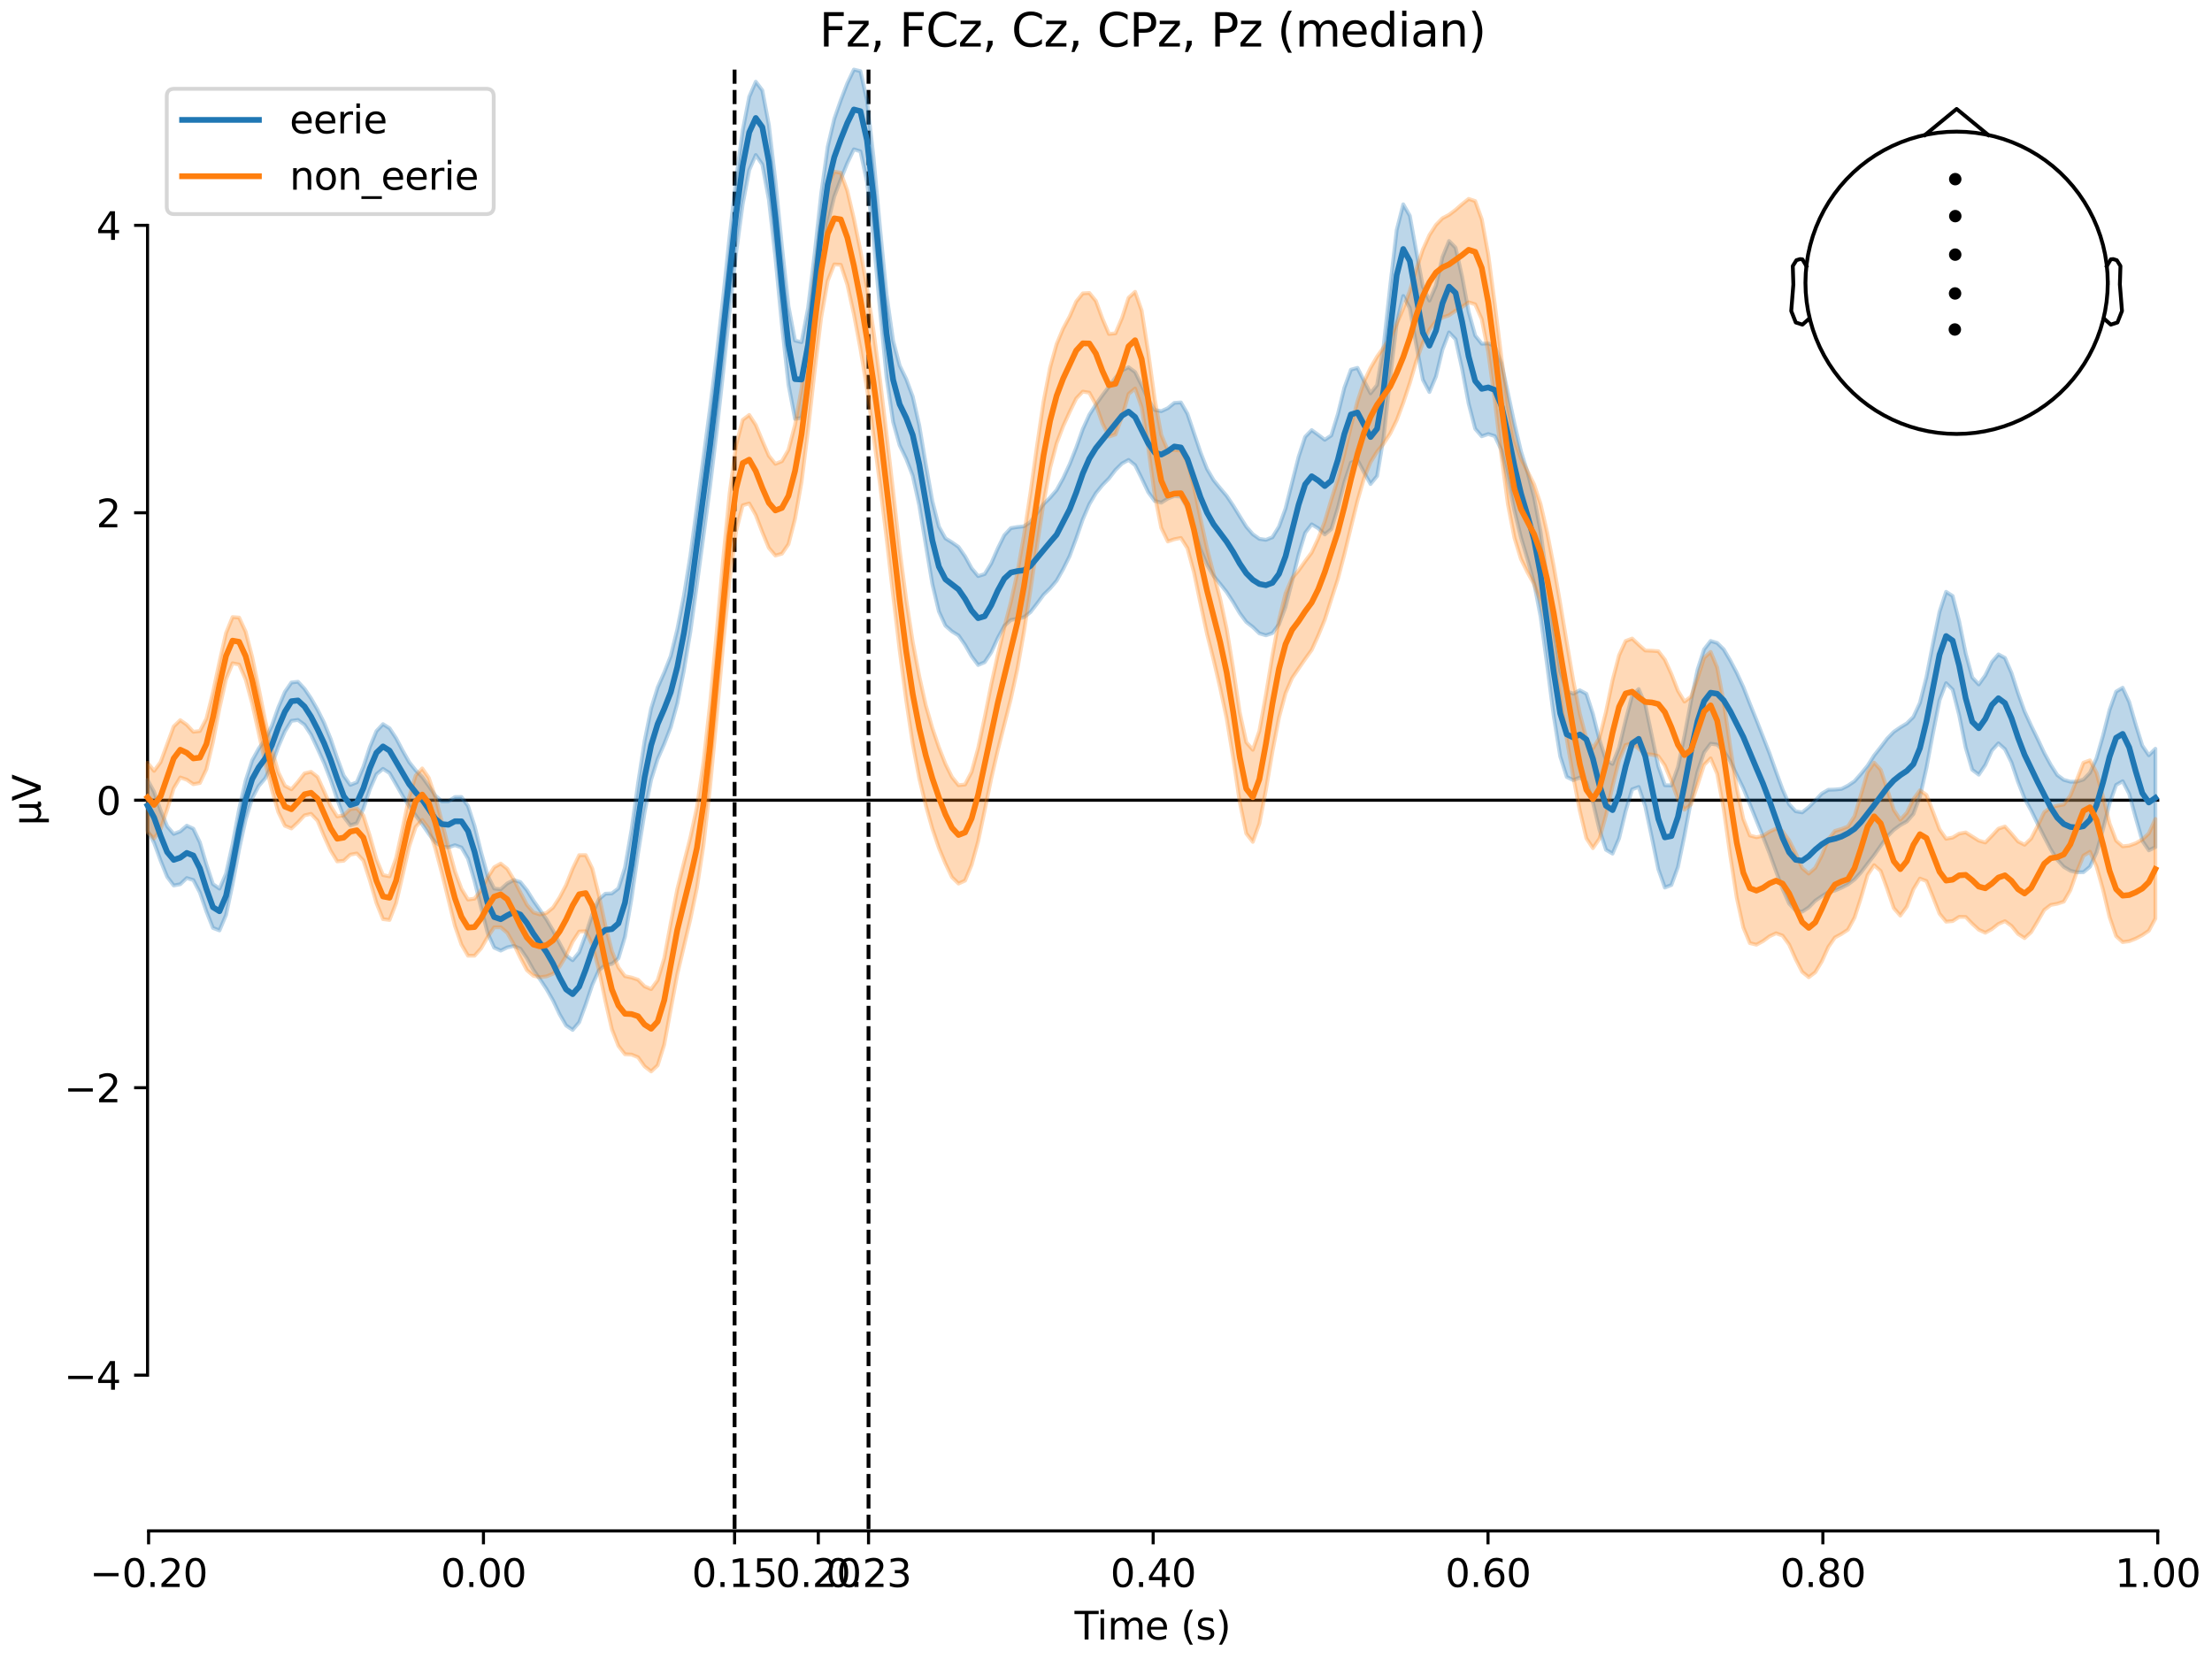 <?xml version="1.0" encoding="utf-8" standalone="no"?>
<!DOCTYPE svg PUBLIC "-//W3C//DTD SVG 1.1//EN"
  "http://www.w3.org/Graphics/SVG/1.1/DTD/svg11.dtd">
<svg xmlns:xlink="http://www.w3.org/1999/xlink" width="576pt" height="432pt" viewBox="0 0 576 432" xmlns="http://www.w3.org/2000/svg" version="1.1">
 <defs>
  <style type="text/css">*{stroke-linejoin: round; stroke-linecap: butt}</style>
 </defs>
 <g id="figure_1">
  <g id="patch_1">
   <path d="M 0 432 
L 576 432 
L 576 0 
L 0 0 
z
" style="fill: #ffffff"/>
  </g>
  <g id="axes_1">
   <g id="patch_2">
    <path d="M 38.421 398.644 
L 561.867 398.644 
L 561.867 18.118 
L 38.421 18.118 
L 38.421 398.644 
z
" style="fill: none; opacity: 0"/>
   </g>
   <g id="patch_3">
    <path d="M 38.421 358.089 
L 38.421 58.673 
" style="fill: none; stroke: #000000; stroke-width: 0.8; stroke-linejoin: miter; stroke-linecap: square"/>
   </g>
   <g id="LineCollection_1">
    <path d="M 191.285 18.118 
L 191.285 398.644 
" clip-path="url(#p117f99e999)" style="fill: none; stroke-dasharray: 3.7,1.6; stroke-dashoffset: 0; stroke: #000000"/>
    <path d="M 226.164 18.118 
L 226.164 398.644 
" clip-path="url(#p117f99e999)" style="fill: none; stroke-dasharray: 3.7,1.6; stroke-dashoffset: 0; stroke: #000000"/>
   </g>
   <g id="matplotlib.axis_1">
    <g id="xtick_1">
     <g id="line2d_1">
      <defs>
       <path id="m261773f6bd" d="M 0 0 
L 0 3.5 
" style="stroke: #000000; stroke-width: 0.8"/>
      </defs>
      <g>
       <use xlink:href="#m261773f6bd" x="38.693" y="398.644" style="stroke: #000000; stroke-width: 0.8"/>
      </g>
     </g>
     <g id="text_1">
      <!-- −0.20 -->
      <g transform="translate(23.37 413.242) scale(0.1 -0.1)">
       <defs>
        <path id="DejaVuSans-2212" d="M 678 2272 
L 4684 2272 
L 4684 1741 
L 678 1741 
L 678 2272 
z
" transform="scale(0.016)"/>
        <path id="DejaVuSans-30" d="M 2034 4250 
Q 1547 4250 1301 3770 
Q 1056 3291 1056 2328 
Q 1056 1369 1301 889 
Q 1547 409 2034 409 
Q 2525 409 2770 889 
Q 3016 1369 3016 2328 
Q 3016 3291 2770 3770 
Q 2525 4250 2034 4250 
z
M 2034 4750 
Q 2819 4750 3233 4129 
Q 3647 3509 3647 2328 
Q 3647 1150 3233 529 
Q 2819 -91 2034 -91 
Q 1250 -91 836 529 
Q 422 1150 422 2328 
Q 422 3509 836 4129 
Q 1250 4750 2034 4750 
z
" transform="scale(0.016)"/>
        <path id="DejaVuSans-2e" d="M 684 794 
L 1344 794 
L 1344 0 
L 684 0 
L 684 794 
z
" transform="scale(0.016)"/>
        <path id="DejaVuSans-32" d="M 1228 531 
L 3431 531 
L 3431 0 
L 469 0 
L 469 531 
Q 828 903 1448 1529 
Q 2069 2156 2228 2338 
Q 2531 2678 2651 2914 
Q 2772 3150 2772 3378 
Q 2772 3750 2511 3984 
Q 2250 4219 1831 4219 
Q 1534 4219 1204 4116 
Q 875 4013 500 3803 
L 500 4441 
Q 881 4594 1212 4672 
Q 1544 4750 1819 4750 
Q 2544 4750 2975 4387 
Q 3406 4025 3406 3419 
Q 3406 3131 3298 2873 
Q 3191 2616 2906 2266 
Q 2828 2175 2409 1742 
Q 1991 1309 1228 531 
z
" transform="scale(0.016)"/>
       </defs>
       <use xlink:href="#DejaVuSans-2212"/>
       <use xlink:href="#DejaVuSans-30" transform="translate(83.789 0)"/>
       <use xlink:href="#DejaVuSans-2e" transform="translate(147.412 0)"/>
       <use xlink:href="#DejaVuSans-32" transform="translate(179.199 0)"/>
       <use xlink:href="#DejaVuSans-30" transform="translate(242.822 0)"/>
      </g>
     </g>
    </g>
    <g id="xtick_2">
     <g id="line2d_2">
      <g>
       <use xlink:href="#m261773f6bd" x="125.889" y="398.644" style="stroke: #000000; stroke-width: 0.8"/>
      </g>
     </g>
     <g id="text_2">
      <!-- 0.00 -->
      <g transform="translate(114.756 413.242) scale(0.1 -0.1)">
       <use xlink:href="#DejaVuSans-30"/>
       <use xlink:href="#DejaVuSans-2e" transform="translate(63.623 0)"/>
       <use xlink:href="#DejaVuSans-30" transform="translate(95.41 0)"/>
       <use xlink:href="#DejaVuSans-30" transform="translate(159.033 0)"/>
      </g>
     </g>
    </g>
    <g id="xtick_3">
     <g id="line2d_3">
      <g>
       <use xlink:href="#m261773f6bd" x="191.285" y="398.644" style="stroke: #000000; stroke-width: 0.8"/>
      </g>
     </g>
     <g id="text_3">
      <!-- 0.15 -->
      <g transform="translate(180.153 413.242) scale(0.1 -0.1)">
       <defs>
        <path id="DejaVuSans-31" d="M 794 531 
L 1825 531 
L 1825 4091 
L 703 3866 
L 703 4441 
L 1819 4666 
L 2450 4666 
L 2450 531 
L 3481 531 
L 3481 0 
L 794 0 
L 794 531 
z
" transform="scale(0.016)"/>
        <path id="DejaVuSans-35" d="M 691 4666 
L 3169 4666 
L 3169 4134 
L 1269 4134 
L 1269 2991 
Q 1406 3038 1543 3061 
Q 1681 3084 1819 3084 
Q 2600 3084 3056 2656 
Q 3513 2228 3513 1497 
Q 3513 744 3044 326 
Q 2575 -91 1722 -91 
Q 1428 -91 1123 -41 
Q 819 9 494 109 
L 494 744 
Q 775 591 1075 516 
Q 1375 441 1709 441 
Q 2250 441 2565 725 
Q 2881 1009 2881 1497 
Q 2881 1984 2565 2268 
Q 2250 2553 1709 2553 
Q 1456 2553 1204 2497 
Q 953 2441 691 2322 
L 691 4666 
z
" transform="scale(0.016)"/>
       </defs>
       <use xlink:href="#DejaVuSans-30"/>
       <use xlink:href="#DejaVuSans-2e" transform="translate(63.623 0)"/>
       <use xlink:href="#DejaVuSans-31" transform="translate(95.41 0)"/>
       <use xlink:href="#DejaVuSans-35" transform="translate(159.033 0)"/>
      </g>
     </g>
    </g>
    <g id="xtick_4">
     <g id="line2d_4">
      <g>
       <use xlink:href="#m261773f6bd" x="213.084" y="398.644" style="stroke: #000000; stroke-width: 0.8"/>
      </g>
     </g>
     <g id="text_4">
      <!-- 0.20 -->
      <g transform="translate(201.952 413.242) scale(0.1 -0.1)">
       <use xlink:href="#DejaVuSans-30"/>
       <use xlink:href="#DejaVuSans-2e" transform="translate(63.623 0)"/>
       <use xlink:href="#DejaVuSans-32" transform="translate(95.41 0)"/>
       <use xlink:href="#DejaVuSans-30" transform="translate(159.033 0)"/>
      </g>
     </g>
    </g>
    <g id="xtick_5">
     <g id="line2d_5">
      <g>
       <use xlink:href="#m261773f6bd" x="226.164" y="398.644" style="stroke: #000000; stroke-width: 0.8"/>
      </g>
     </g>
     <g id="text_5">
      <!-- 0.23 -->
      <g transform="translate(215.031 413.242) scale(0.1 -0.1)">
       <defs>
        <path id="DejaVuSans-33" d="M 2597 2516 
Q 3050 2419 3304 2112 
Q 3559 1806 3559 1356 
Q 3559 666 3084 287 
Q 2609 -91 1734 -91 
Q 1441 -91 1130 -33 
Q 819 25 488 141 
L 488 750 
Q 750 597 1062 519 
Q 1375 441 1716 441 
Q 2309 441 2620 675 
Q 2931 909 2931 1356 
Q 2931 1769 2642 2001 
Q 2353 2234 1838 2234 
L 1294 2234 
L 1294 2753 
L 1863 2753 
Q 2328 2753 2575 2939 
Q 2822 3125 2822 3475 
Q 2822 3834 2567 4026 
Q 2313 4219 1838 4219 
Q 1578 4219 1281 4162 
Q 984 4106 628 3988 
L 628 4550 
Q 988 4650 1302 4700 
Q 1616 4750 1894 4750 
Q 2613 4750 3031 4423 
Q 3450 4097 3450 3541 
Q 3450 3153 3228 2886 
Q 3006 2619 2597 2516 
z
" transform="scale(0.016)"/>
       </defs>
       <use xlink:href="#DejaVuSans-30"/>
       <use xlink:href="#DejaVuSans-2e" transform="translate(63.623 0)"/>
       <use xlink:href="#DejaVuSans-32" transform="translate(95.41 0)"/>
       <use xlink:href="#DejaVuSans-33" transform="translate(159.033 0)"/>
      </g>
     </g>
    </g>
    <g id="xtick_6">
     <g id="line2d_6">
      <g>
       <use xlink:href="#m261773f6bd" x="300.28" y="398.644" style="stroke: #000000; stroke-width: 0.8"/>
      </g>
     </g>
     <g id="text_6">
      <!-- 0.40 -->
      <g transform="translate(289.147 413.242) scale(0.1 -0.1)">
       <defs>
        <path id="DejaVuSans-34" d="M 2419 4116 
L 825 1625 
L 2419 1625 
L 2419 4116 
z
M 2253 4666 
L 3047 4666 
L 3047 1625 
L 3713 1625 
L 3713 1100 
L 3047 1100 
L 3047 0 
L 2419 0 
L 2419 1100 
L 313 1100 
L 313 1709 
L 2253 4666 
z
" transform="scale(0.016)"/>
       </defs>
       <use xlink:href="#DejaVuSans-30"/>
       <use xlink:href="#DejaVuSans-2e" transform="translate(63.623 0)"/>
       <use xlink:href="#DejaVuSans-34" transform="translate(95.41 0)"/>
       <use xlink:href="#DejaVuSans-30" transform="translate(159.033 0)"/>
      </g>
     </g>
    </g>
    <g id="xtick_7">
     <g id="line2d_7">
      <g>
       <use xlink:href="#m261773f6bd" x="387.476" y="398.644" style="stroke: #000000; stroke-width: 0.8"/>
      </g>
     </g>
     <g id="text_7">
      <!-- 0.60 -->
      <g transform="translate(376.343 413.242) scale(0.1 -0.1)">
       <defs>
        <path id="DejaVuSans-36" d="M 2113 2584 
Q 1688 2584 1439 2293 
Q 1191 2003 1191 1497 
Q 1191 994 1439 701 
Q 1688 409 2113 409 
Q 2538 409 2786 701 
Q 3034 994 3034 1497 
Q 3034 2003 2786 2293 
Q 2538 2584 2113 2584 
z
M 3366 4563 
L 3366 3988 
Q 3128 4100 2886 4159 
Q 2644 4219 2406 4219 
Q 1781 4219 1451 3797 
Q 1122 3375 1075 2522 
Q 1259 2794 1537 2939 
Q 1816 3084 2150 3084 
Q 2853 3084 3261 2657 
Q 3669 2231 3669 1497 
Q 3669 778 3244 343 
Q 2819 -91 2113 -91 
Q 1303 -91 875 529 
Q 447 1150 447 2328 
Q 447 3434 972 4092 
Q 1497 4750 2381 4750 
Q 2619 4750 2861 4703 
Q 3103 4656 3366 4563 
z
" transform="scale(0.016)"/>
       </defs>
       <use xlink:href="#DejaVuSans-30"/>
       <use xlink:href="#DejaVuSans-2e" transform="translate(63.623 0)"/>
       <use xlink:href="#DejaVuSans-36" transform="translate(95.41 0)"/>
       <use xlink:href="#DejaVuSans-30" transform="translate(159.033 0)"/>
      </g>
     </g>
    </g>
    <g id="xtick_8">
     <g id="line2d_8">
      <g>
       <use xlink:href="#m261773f6bd" x="474.671" y="398.644" style="stroke: #000000; stroke-width: 0.8"/>
      </g>
     </g>
     <g id="text_8">
      <!-- 0.80 -->
      <g transform="translate(463.538 413.242) scale(0.1 -0.1)">
       <defs>
        <path id="DejaVuSans-38" d="M 2034 2216 
Q 1584 2216 1326 1975 
Q 1069 1734 1069 1313 
Q 1069 891 1326 650 
Q 1584 409 2034 409 
Q 2484 409 2743 651 
Q 3003 894 3003 1313 
Q 3003 1734 2745 1975 
Q 2488 2216 2034 2216 
z
M 1403 2484 
Q 997 2584 770 2862 
Q 544 3141 544 3541 
Q 544 4100 942 4425 
Q 1341 4750 2034 4750 
Q 2731 4750 3128 4425 
Q 3525 4100 3525 3541 
Q 3525 3141 3298 2862 
Q 3072 2584 2669 2484 
Q 3125 2378 3379 2068 
Q 3634 1759 3634 1313 
Q 3634 634 3220 271 
Q 2806 -91 2034 -91 
Q 1263 -91 848 271 
Q 434 634 434 1313 
Q 434 1759 690 2068 
Q 947 2378 1403 2484 
z
M 1172 3481 
Q 1172 3119 1398 2916 
Q 1625 2713 2034 2713 
Q 2441 2713 2670 2916 
Q 2900 3119 2900 3481 
Q 2900 3844 2670 4047 
Q 2441 4250 2034 4250 
Q 1625 4250 1398 4047 
Q 1172 3844 1172 3481 
z
" transform="scale(0.016)"/>
       </defs>
       <use xlink:href="#DejaVuSans-30"/>
       <use xlink:href="#DejaVuSans-2e" transform="translate(63.623 0)"/>
       <use xlink:href="#DejaVuSans-38" transform="translate(95.41 0)"/>
       <use xlink:href="#DejaVuSans-30" transform="translate(159.033 0)"/>
      </g>
     </g>
    </g>
    <g id="xtick_9">
     <g id="line2d_9">
      <g>
       <use xlink:href="#m261773f6bd" x="561.867" y="398.644" style="stroke: #000000; stroke-width: 0.8"/>
      </g>
     </g>
     <g id="text_9">
      <!-- 1.00 -->
      <g transform="translate(550.734 413.242) scale(0.1 -0.1)">
       <use xlink:href="#DejaVuSans-31"/>
       <use xlink:href="#DejaVuSans-2e" transform="translate(63.623 0)"/>
       <use xlink:href="#DejaVuSans-30" transform="translate(95.41 0)"/>
       <use xlink:href="#DejaVuSans-30" transform="translate(159.033 0)"/>
      </g>
     </g>
    </g>
    <g id="text_10">
     <!-- Time (s) -->
     <g transform="translate(279.815 426.92) scale(0.1 -0.1)">
      <defs>
       <path id="DejaVuSans-54" d="M -19 4666 
L 3928 4666 
L 3928 4134 
L 2272 4134 
L 2272 0 
L 1638 0 
L 1638 4134 
L -19 4134 
L -19 4666 
z
" transform="scale(0.016)"/>
       <path id="DejaVuSans-69" d="M 603 3500 
L 1178 3500 
L 1178 0 
L 603 0 
L 603 3500 
z
M 603 4863 
L 1178 4863 
L 1178 4134 
L 603 4134 
L 603 4863 
z
" transform="scale(0.016)"/>
       <path id="DejaVuSans-6d" d="M 3328 2828 
Q 3544 3216 3844 3400 
Q 4144 3584 4550 3584 
Q 5097 3584 5394 3201 
Q 5691 2819 5691 2113 
L 5691 0 
L 5113 0 
L 5113 2094 
Q 5113 2597 4934 2840 
Q 4756 3084 4391 3084 
Q 3944 3084 3684 2787 
Q 3425 2491 3425 1978 
L 3425 0 
L 2847 0 
L 2847 2094 
Q 2847 2600 2669 2842 
Q 2491 3084 2119 3084 
Q 1678 3084 1418 2786 
Q 1159 2488 1159 1978 
L 1159 0 
L 581 0 
L 581 3500 
L 1159 3500 
L 1159 2956 
Q 1356 3278 1631 3431 
Q 1906 3584 2284 3584 
Q 2666 3584 2933 3390 
Q 3200 3197 3328 2828 
z
" transform="scale(0.016)"/>
       <path id="DejaVuSans-65" d="M 3597 1894 
L 3597 1613 
L 953 1613 
Q 991 1019 1311 708 
Q 1631 397 2203 397 
Q 2534 397 2845 478 
Q 3156 559 3463 722 
L 3463 178 
Q 3153 47 2828 -22 
Q 2503 -91 2169 -91 
Q 1331 -91 842 396 
Q 353 884 353 1716 
Q 353 2575 817 3079 
Q 1281 3584 2069 3584 
Q 2775 3584 3186 3129 
Q 3597 2675 3597 1894 
z
M 3022 2063 
Q 3016 2534 2758 2815 
Q 2500 3097 2075 3097 
Q 1594 3097 1305 2825 
Q 1016 2553 972 2059 
L 3022 2063 
z
" transform="scale(0.016)"/>
       <path id="DejaVuSans-20" transform="scale(0.016)"/>
       <path id="DejaVuSans-28" d="M 1984 4856 
Q 1566 4138 1362 3434 
Q 1159 2731 1159 2009 
Q 1159 1288 1364 580 
Q 1569 -128 1984 -844 
L 1484 -844 
Q 1016 -109 783 600 
Q 550 1309 550 2009 
Q 550 2706 781 3412 
Q 1013 4119 1484 4856 
L 1984 4856 
z
" transform="scale(0.016)"/>
       <path id="DejaVuSans-73" d="M 2834 3397 
L 2834 2853 
Q 2591 2978 2328 3040 
Q 2066 3103 1784 3103 
Q 1356 3103 1142 2972 
Q 928 2841 928 2578 
Q 928 2378 1081 2264 
Q 1234 2150 1697 2047 
L 1894 2003 
Q 2506 1872 2764 1633 
Q 3022 1394 3022 966 
Q 3022 478 2636 193 
Q 2250 -91 1575 -91 
Q 1294 -91 989 -36 
Q 684 19 347 128 
L 347 722 
Q 666 556 975 473 
Q 1284 391 1588 391 
Q 1994 391 2212 530 
Q 2431 669 2431 922 
Q 2431 1156 2273 1281 
Q 2116 1406 1581 1522 
L 1381 1569 
Q 847 1681 609 1914 
Q 372 2147 372 2553 
Q 372 3047 722 3315 
Q 1072 3584 1716 3584 
Q 2034 3584 2315 3537 
Q 2597 3491 2834 3397 
z
" transform="scale(0.016)"/>
       <path id="DejaVuSans-29" d="M 513 4856 
L 1013 4856 
Q 1481 4119 1714 3412 
Q 1947 2706 1947 2009 
Q 1947 1309 1714 600 
Q 1481 -109 1013 -844 
L 513 -844 
Q 928 -128 1133 580 
Q 1338 1288 1338 2009 
Q 1338 2731 1133 3434 
Q 928 4138 513 4856 
z
" transform="scale(0.016)"/>
      </defs>
      <use xlink:href="#DejaVuSans-54"/>
      <use xlink:href="#DejaVuSans-69" transform="translate(57.959 0)"/>
      <use xlink:href="#DejaVuSans-6d" transform="translate(85.742 0)"/>
      <use xlink:href="#DejaVuSans-65" transform="translate(183.154 0)"/>
      <use xlink:href="#DejaVuSans-20" transform="translate(244.678 0)"/>
      <use xlink:href="#DejaVuSans-28" transform="translate(276.465 0)"/>
      <use xlink:href="#DejaVuSans-73" transform="translate(315.479 0)"/>
      <use xlink:href="#DejaVuSans-29" transform="translate(367.578 0)"/>
     </g>
    </g>
   </g>
   <g id="matplotlib.axis_2">
    <g id="ytick_1">
     <g id="line2d_10">
      <defs>
       <path id="mcdcbfb0215" d="M 0 0 
L -3.5 0 
" style="stroke: #000000; stroke-width: 0.8"/>
      </defs>
      <g>
       <use xlink:href="#mcdcbfb0215" x="38.421" y="358.089" style="stroke: #000000; stroke-width: 0.8"/>
      </g>
     </g>
     <g id="text_11">
      <!-- −4 -->
      <g transform="translate(16.678 361.888) scale(0.1 -0.1)">
       <use xlink:href="#DejaVuSans-2212"/>
       <use xlink:href="#DejaVuSans-34" transform="translate(83.789 0)"/>
      </g>
     </g>
    </g>
    <g id="ytick_2">
     <g id="line2d_11">
      <g>
       <use xlink:href="#mcdcbfb0215" x="38.421" y="283.235" style="stroke: #000000; stroke-width: 0.8"/>
      </g>
     </g>
     <g id="text_12">
      <!-- −2 -->
      <g transform="translate(16.678 287.034) scale(0.1 -0.1)">
       <use xlink:href="#DejaVuSans-2212"/>
       <use xlink:href="#DejaVuSans-32" transform="translate(83.789 0)"/>
      </g>
     </g>
    </g>
    <g id="ytick_3">
     <g id="line2d_12">
      <g>
       <use xlink:href="#mcdcbfb0215" x="38.421" y="208.381" style="stroke: #000000; stroke-width: 0.8"/>
      </g>
     </g>
     <g id="text_13">
      <!-- 0 -->
      <g transform="translate(25.058 212.18) scale(0.1 -0.1)">
       <use xlink:href="#DejaVuSans-30"/>
      </g>
     </g>
    </g>
    <g id="ytick_4">
     <g id="line2d_13">
      <g>
       <use xlink:href="#mcdcbfb0215" x="38.421" y="133.527" style="stroke: #000000; stroke-width: 0.8"/>
      </g>
     </g>
     <g id="text_14">
      <!-- 2 -->
      <g transform="translate(25.058 137.326) scale(0.1 -0.1)">
       <use xlink:href="#DejaVuSans-32"/>
      </g>
     </g>
    </g>
    <g id="ytick_5">
     <g id="line2d_14">
      <g>
       <use xlink:href="#mcdcbfb0215" x="38.421" y="58.673" style="stroke: #000000; stroke-width: 0.8"/>
      </g>
     </g>
     <g id="text_15">
      <!-- 4 -->
      <g transform="translate(25.058 62.472) scale(0.1 -0.1)">
       <use xlink:href="#DejaVuSans-34"/>
      </g>
     </g>
    </g>
    <g id="text_16">
     <!-- µV -->
     <g transform="translate(10.599 214.982) rotate(-90) scale(0.1 -0.1)">
      <defs>
       <path id="DejaVuSans-b5" d="M 544 -1331 
L 544 3500 
L 1119 3500 
L 1119 1325 
Q 1119 872 1334 640 
Q 1550 409 1972 409 
Q 2434 409 2667 671 
Q 2900 934 2900 1459 
L 2900 3500 
L 3475 3500 
L 3475 806 
Q 3475 619 3529 530 
Q 3584 441 3700 441 
Q 3728 441 3778 458 
Q 3828 475 3916 513 
L 3916 50 
Q 3788 -22 3673 -56 
Q 3559 -91 3450 -91 
Q 3234 -91 3106 31 
Q 2978 153 2931 403 
Q 2775 156 2548 32 
Q 2322 -91 2016 -91 
Q 1697 -91 1473 31 
Q 1250 153 1119 397 
L 1119 -1331 
L 544 -1331 
z
" transform="scale(0.016)"/>
       <path id="DejaVuSans-56" d="M 1831 0 
L 50 4666 
L 709 4666 
L 2188 738 
L 3669 4666 
L 4325 4666 
L 2547 0 
L 1831 0 
z
" transform="scale(0.016)"/>
      </defs>
      <use xlink:href="#DejaVuSans-b5"/>
      <use xlink:href="#DejaVuSans-56" transform="translate(63.623 0)"/>
     </g>
    </g>
   </g>
   <g id="patch_4">
    <path d="M 38.693 398.644 
L 561.867 398.644 
" style="fill: none; stroke: #000000; stroke-width: 0.8; stroke-linejoin: miter; stroke-linecap: square"/>
   </g>
   <g id="patch_5">
    <path d="M 38.421 208.381 
L 561.867 208.381 
" style="fill: none; stroke: #000000; stroke-width: 0.8; stroke-linejoin: miter; stroke-linecap: square"/>
   </g>
   <g id="text_17">
    <!-- Fz, FCz, Cz, CPz, Pz (median) -->
    <g transform="translate(213.357 12.118) scale(0.12 -0.12)">
     <defs>
      <path id="DejaVuSans-46" d="M 628 4666 
L 3309 4666 
L 3309 4134 
L 1259 4134 
L 1259 2759 
L 3109 2759 
L 3109 2228 
L 1259 2228 
L 1259 0 
L 628 0 
L 628 4666 
z
" transform="scale(0.016)"/>
      <path id="DejaVuSans-7a" d="M 353 3500 
L 3084 3500 
L 3084 2975 
L 922 459 
L 3084 459 
L 3084 0 
L 275 0 
L 275 525 
L 2438 3041 
L 353 3041 
L 353 3500 
z
" transform="scale(0.016)"/>
      <path id="DejaVuSans-2c" d="M 750 794 
L 1409 794 
L 1409 256 
L 897 -744 
L 494 -744 
L 750 256 
L 750 794 
z
" transform="scale(0.016)"/>
      <path id="DejaVuSans-43" d="M 4122 4306 
L 4122 3641 
Q 3803 3938 3442 4084 
Q 3081 4231 2675 4231 
Q 1875 4231 1450 3742 
Q 1025 3253 1025 2328 
Q 1025 1406 1450 917 
Q 1875 428 2675 428 
Q 3081 428 3442 575 
Q 3803 722 4122 1019 
L 4122 359 
Q 3791 134 3420 21 
Q 3050 -91 2638 -91 
Q 1578 -91 968 557 
Q 359 1206 359 2328 
Q 359 3453 968 4101 
Q 1578 4750 2638 4750 
Q 3056 4750 3426 4639 
Q 3797 4528 4122 4306 
z
" transform="scale(0.016)"/>
      <path id="DejaVuSans-50" d="M 1259 4147 
L 1259 2394 
L 2053 2394 
Q 2494 2394 2734 2622 
Q 2975 2850 2975 3272 
Q 2975 3691 2734 3919 
Q 2494 4147 2053 4147 
L 1259 4147 
z
M 628 4666 
L 2053 4666 
Q 2838 4666 3239 4311 
Q 3641 3956 3641 3272 
Q 3641 2581 3239 2228 
Q 2838 1875 2053 1875 
L 1259 1875 
L 1259 0 
L 628 0 
L 628 4666 
z
" transform="scale(0.016)"/>
      <path id="DejaVuSans-64" d="M 2906 2969 
L 2906 4863 
L 3481 4863 
L 3481 0 
L 2906 0 
L 2906 525 
Q 2725 213 2448 61 
Q 2172 -91 1784 -91 
Q 1150 -91 751 415 
Q 353 922 353 1747 
Q 353 2572 751 3078 
Q 1150 3584 1784 3584 
Q 2172 3584 2448 3432 
Q 2725 3281 2906 2969 
z
M 947 1747 
Q 947 1113 1208 752 
Q 1469 391 1925 391 
Q 2381 391 2643 752 
Q 2906 1113 2906 1747 
Q 2906 2381 2643 2742 
Q 2381 3103 1925 3103 
Q 1469 3103 1208 2742 
Q 947 2381 947 1747 
z
" transform="scale(0.016)"/>
      <path id="DejaVuSans-61" d="M 2194 1759 
Q 1497 1759 1228 1600 
Q 959 1441 959 1056 
Q 959 750 1161 570 
Q 1363 391 1709 391 
Q 2188 391 2477 730 
Q 2766 1069 2766 1631 
L 2766 1759 
L 2194 1759 
z
M 3341 1997 
L 3341 0 
L 2766 0 
L 2766 531 
Q 2569 213 2275 61 
Q 1981 -91 1556 -91 
Q 1019 -91 701 211 
Q 384 513 384 1019 
Q 384 1609 779 1909 
Q 1175 2209 1959 2209 
L 2766 2209 
L 2766 2266 
Q 2766 2663 2505 2880 
Q 2244 3097 1772 3097 
Q 1472 3097 1187 3025 
Q 903 2953 641 2809 
L 641 3341 
Q 956 3463 1253 3523 
Q 1550 3584 1831 3584 
Q 2591 3584 2966 3190 
Q 3341 2797 3341 1997 
z
" transform="scale(0.016)"/>
      <path id="DejaVuSans-6e" d="M 3513 2113 
L 3513 0 
L 2938 0 
L 2938 2094 
Q 2938 2591 2744 2837 
Q 2550 3084 2163 3084 
Q 1697 3084 1428 2787 
Q 1159 2491 1159 1978 
L 1159 0 
L 581 0 
L 581 3500 
L 1159 3500 
L 1159 2956 
Q 1366 3272 1645 3428 
Q 1925 3584 2291 3584 
Q 2894 3584 3203 3211 
Q 3513 2838 3513 2113 
z
" transform="scale(0.016)"/>
     </defs>
     <use xlink:href="#DejaVuSans-46"/>
     <use xlink:href="#DejaVuSans-7a" transform="translate(57.52 0)"/>
     <use xlink:href="#DejaVuSans-2c" transform="translate(110.01 0)"/>
     <use xlink:href="#DejaVuSans-20" transform="translate(141.797 0)"/>
     <use xlink:href="#DejaVuSans-46" transform="translate(173.584 0)"/>
     <use xlink:href="#DejaVuSans-43" transform="translate(231.104 0)"/>
     <use xlink:href="#DejaVuSans-7a" transform="translate(300.928 0)"/>
     <use xlink:href="#DejaVuSans-2c" transform="translate(353.418 0)"/>
     <use xlink:href="#DejaVuSans-20" transform="translate(385.205 0)"/>
     <use xlink:href="#DejaVuSans-43" transform="translate(416.992 0)"/>
     <use xlink:href="#DejaVuSans-7a" transform="translate(486.816 0)"/>
     <use xlink:href="#DejaVuSans-2c" transform="translate(539.307 0)"/>
     <use xlink:href="#DejaVuSans-20" transform="translate(571.094 0)"/>
     <use xlink:href="#DejaVuSans-43" transform="translate(602.881 0)"/>
     <use xlink:href="#DejaVuSans-50" transform="translate(672.705 0)"/>
     <use xlink:href="#DejaVuSans-7a" transform="translate(733.008 0)"/>
     <use xlink:href="#DejaVuSans-2c" transform="translate(785.498 0)"/>
     <use xlink:href="#DejaVuSans-20" transform="translate(817.285 0)"/>
     <use xlink:href="#DejaVuSans-50" transform="translate(849.072 0)"/>
     <use xlink:href="#DejaVuSans-7a" transform="translate(909.375 0)"/>
     <use xlink:href="#DejaVuSans-20" transform="translate(961.865 0)"/>
     <use xlink:href="#DejaVuSans-28" transform="translate(993.652 0)"/>
     <use xlink:href="#DejaVuSans-6d" transform="translate(1032.666 0)"/>
     <use xlink:href="#DejaVuSans-65" transform="translate(1130.078 0)"/>
     <use xlink:href="#DejaVuSans-64" transform="translate(1191.602 0)"/>
     <use xlink:href="#DejaVuSans-69" transform="translate(1255.078 0)"/>
     <use xlink:href="#DejaVuSans-61" transform="translate(1282.861 0)"/>
     <use xlink:href="#DejaVuSans-6e" transform="translate(1344.141 0)"/>
     <use xlink:href="#DejaVuSans-29" transform="translate(1407.52 0)"/>
    </g>
   </g>
   <g id="legend_1">
    <g id="patch_6">
     <path d="M 45.421 55.753 
L 126.563 55.753 
Q 128.563 55.753 128.563 53.753 
L 128.563 25.118 
Q 128.563 23.118 126.563 23.118 
L 45.421 23.118 
Q 43.421 23.118 43.421 25.118 
L 43.421 53.753 
Q 43.421 55.753 45.421 55.753 
z
" style="fill: #ffffff; opacity: 0.8; stroke: #cccccc; stroke-linejoin: miter"/>
    </g>
    <g id="line2d_15">
     <path d="M 47.421 31.217 
L 57.421 31.217 
L 67.421 31.217 
" style="fill: none; stroke: #1f77b4; stroke-width: 1.5; stroke-linecap: square"/>
    </g>
    <g id="text_18">
     <!-- eerie -->
     <g transform="translate(75.421 34.717) scale(0.1 -0.1)">
      <defs>
       <path id="DejaVuSans-72" d="M 2631 2963 
Q 2534 3019 2420 3045 
Q 2306 3072 2169 3072 
Q 1681 3072 1420 2755 
Q 1159 2438 1159 1844 
L 1159 0 
L 581 0 
L 581 3500 
L 1159 3500 
L 1159 2956 
Q 1341 3275 1631 3429 
Q 1922 3584 2338 3584 
Q 2397 3584 2469 3576 
Q 2541 3569 2628 3553 
L 2631 2963 
z
" transform="scale(0.016)"/>
      </defs>
      <use xlink:href="#DejaVuSans-65"/>
      <use xlink:href="#DejaVuSans-65" transform="translate(61.523 0)"/>
      <use xlink:href="#DejaVuSans-72" transform="translate(123.047 0)"/>
      <use xlink:href="#DejaVuSans-69" transform="translate(164.16 0)"/>
      <use xlink:href="#DejaVuSans-65" transform="translate(191.943 0)"/>
     </g>
    </g>
    <g id="line2d_16">
     <path d="M 47.421 45.895 
L 57.421 45.895 
L 67.421 45.895 
" style="fill: none; stroke: #ff7f0e; stroke-width: 1.5; stroke-linecap: square"/>
    </g>
    <g id="text_19">
     <!-- non_eerie -->
     <g transform="translate(75.421 49.395) scale(0.1 -0.1)">
      <defs>
       <path id="DejaVuSans-6f" d="M 1959 3097 
Q 1497 3097 1228 2736 
Q 959 2375 959 1747 
Q 959 1119 1226 758 
Q 1494 397 1959 397 
Q 2419 397 2687 759 
Q 2956 1122 2956 1747 
Q 2956 2369 2687 2733 
Q 2419 3097 1959 3097 
z
M 1959 3584 
Q 2709 3584 3137 3096 
Q 3566 2609 3566 1747 
Q 3566 888 3137 398 
Q 2709 -91 1959 -91 
Q 1206 -91 779 398 
Q 353 888 353 1747 
Q 353 2609 779 3096 
Q 1206 3584 1959 3584 
z
" transform="scale(0.016)"/>
       <path id="DejaVuSans-5f" d="M 3263 -1063 
L 3263 -1509 
L -63 -1509 
L -63 -1063 
L 3263 -1063 
z
" transform="scale(0.016)"/>
      </defs>
      <use xlink:href="#DejaVuSans-6e"/>
      <use xlink:href="#DejaVuSans-6f" transform="translate(63.379 0)"/>
      <use xlink:href="#DejaVuSans-6e" transform="translate(124.561 0)"/>
      <use xlink:href="#DejaVuSans-5f" transform="translate(187.939 0)"/>
      <use xlink:href="#DejaVuSans-65" transform="translate(237.939 0)"/>
      <use xlink:href="#DejaVuSans-65" transform="translate(299.463 0)"/>
      <use xlink:href="#DejaVuSans-72" transform="translate(360.986 0)"/>
      <use xlink:href="#DejaVuSans-69" transform="translate(402.1 0)"/>
      <use xlink:href="#DejaVuSans-65" transform="translate(429.883 0)"/>
     </g>
    </g>
   </g>
   <g id="FillBetweenPolyCollection_1">
    <defs>
     <path id="m1755c8a5bb" d="M 38.421 -228.926 
L 38.421 -215.706 
L 40.124 -212.564 
L 41.827 -207.876 
L 43.53 -203.675 
L 45.233 -201.416 
L 46.936 -201.742 
L 48.639 -203.356 
L 50.342 -202.838 
L 52.045 -199.594 
L 53.748 -194.666 
L 55.451 -190.369 
L 57.154 -189.717 
L 58.857 -193.745 
L 60.56 -201.713 
L 62.263 -210.811 
L 63.966 -218.583 
L 65.669 -224.138 
L 67.372 -227.325 
L 69.075 -229.348 
L 70.778 -232.79 
L 72.481 -237.593 
L 74.184 -241.516 
L 75.887 -244.29 
L 77.59 -244.52 
L 79.294 -243.27 
L 80.997 -240.664 
L 82.7 -237.038 
L 84.403 -233.299 
L 86.106 -228.883 
L 87.809 -223.868 
L 89.512 -219.32 
L 91.215 -217.079 
L 92.918 -217.634 
L 94.621 -221.399 
L 96.324 -226.496 
L 98.027 -230.388 
L 99.73 -231.795 
L 101.433 -230.699 
L 103.136 -227.729 
L 104.839 -224.756 
L 106.542 -222.095 
L 108.245 -219.661 
L 109.948 -217.353 
L 111.651 -214.879 
L 113.354 -212.651 
L 115.057 -211.584 
L 116.76 -211.343 
L 118.463 -211.91 
L 120.166 -211.314 
L 121.87 -208.371 
L 123.573 -202.54 
L 125.276 -195.704 
L 126.979 -189.014 
L 128.682 -185.232 
L 130.385 -184.46 
L 132.088 -185.29 
L 133.791 -185.676 
L 135.494 -184.976 
L 137.197 -182.501 
L 138.9 -179.438 
L 140.603 -176.997 
L 142.306 -174.443 
L 144.009 -171.472 
L 145.712 -167.895 
L 147.415 -164.958 
L 149.118 -163.811 
L 150.821 -165.817 
L 152.524 -170.474 
L 154.227 -175.534 
L 155.93 -179.34 
L 157.633 -180.717 
L 159.336 -180.99 
L 161.039 -182.448 
L 162.742 -188.092 
L 164.446 -198.008 
L 166.149 -209.833 
L 167.852 -220.437 
L 169.555 -228.938 
L 171.258 -234.374 
L 172.961 -238.248 
L 174.664 -242.65 
L 176.367 -248.808 
L 178.07 -257.367 
L 179.773 -267.501 
L 181.476 -279.793 
L 183.179 -292.377 
L 184.882 -305.166 
L 186.585 -319.377 
L 188.288 -334.791 
L 189.991 -350.911 
L 191.694 -366.243 
L 193.397 -378.836 
L 195.1 -387.733 
L 196.803 -391.632 
L 198.506 -389.149 
L 200.209 -380.018 
L 201.912 -364.959 
L 203.615 -347.348 
L 205.318 -331.854 
L 207.022 -322.929 
L 208.725 -323.192 
L 210.428 -332.2 
L 212.131 -346.381 
L 213.834 -361.761 
L 215.537 -373.824 
L 217.24 -380.825 
L 218.943 -385.316 
L 220.646 -389.531 
L 222.349 -393.108 
L 224.052 -392.587 
L 225.755 -384.687 
L 227.458 -369.937 
L 229.161 -351.2 
L 230.864 -333.721 
L 232.567 -322.119 
L 234.27 -316.036 
L 235.973 -312.519 
L 237.676 -308.117 
L 239.379 -300.371 
L 241.082 -290.075 
L 242.785 -279.91 
L 244.488 -272.765 
L 246.191 -269.078 
L 247.894 -267.581 
L 249.598 -266.527 
L 251.301 -264.067 
L 253.004 -261.109 
L 254.707 -258.835 
L 256.41 -259.562 
L 258.113 -262.115 
L 259.816 -265.841 
L 261.519 -269.009 
L 263.222 -270.559 
L 264.925 -270.891 
L 266.628 -271.274 
L 268.331 -272.604 
L 270.034 -274.808 
L 271.737 -277.109 
L 273.44 -278.779 
L 275.143 -280.786 
L 276.846 -283.802 
L 278.549 -287.24 
L 280.252 -291.828 
L 281.955 -296.767 
L 283.658 -300.706 
L 285.361 -303.572 
L 287.064 -305.673 
L 288.767 -307.412 
L 290.47 -309.623 
L 292.174 -311.308 
L 293.877 -312.239 
L 295.58 -310.868 
L 297.283 -307.457 
L 298.986 -303.853 
L 300.689 -301.555 
L 302.392 -301.112 
L 304.095 -302.172 
L 305.798 -302.837 
L 307.501 -302.675 
L 309.204 -299.702 
L 310.907 -294.479 
L 312.61 -288.931 
L 314.313 -284.913 
L 316.016 -282.028 
L 317.719 -279.958 
L 319.422 -277.817 
L 321.125 -275.207 
L 322.828 -272.327 
L 324.531 -270.039 
L 326.234 -268.714 
L 327.937 -267.072 
L 329.64 -266.559 
L 331.343 -267.142 
L 333.046 -269.444 
L 334.75 -273.948 
L 336.453 -280.651 
L 338.156 -287.633 
L 339.859 -293.231 
L 341.562 -295.465 
L 343.265 -294.432 
L 344.968 -292.828 
L 346.671 -294.24 
L 348.374 -299.733 
L 350.077 -306.422 
L 351.78 -311.504 
L 353.483 -312.223 
L 355.186 -308.989 
L 356.889 -305.96 
L 358.592 -308.032 
L 360.295 -318.155 
L 361.998 -333.68 
L 363.701 -347.862 
L 365.404 -354.928 
L 367.107 -351.806 
L 368.81 -342.115 
L 370.513 -333.101 
L 372.216 -329.914 
L 373.919 -333.958 
L 375.622 -340.979 
L 377.326 -345.442 
L 379.029 -343.653 
L 380.732 -335.922 
L 382.435 -326.888 
L 384.138 -320.347 
L 385.841 -318.387 
L 387.544 -318.977 
L 389.247 -318.438 
L 390.95 -314.83 
L 392.653 -307.227 
L 394.356 -299.045 
L 396.059 -292.042 
L 397.762 -286.37 
L 399.465 -280.172 
L 401.168 -271.442 
L 402.871 -258.821 
L 404.574 -245.655 
L 406.277 -235.047 
L 407.98 -229.689 
L 409.683 -228.856 
L 411.386 -229.529 
L 413.089 -228.272 
L 414.792 -223.081 
L 416.495 -215.955 
L 418.198 -210.721 
L 419.902 -209.719 
L 421.605 -213.695 
L 423.308 -220.753 
L 425.011 -226.463 
L 426.714 -227.072 
L 428.417 -222.045 
L 430.12 -214.021 
L 431.823 -205.671 
L 433.526 -200.873 
L 435.229 -201.551 
L 436.932 -206.234 
L 438.635 -214.457 
L 440.338 -223.503 
L 442.041 -231.046 
L 443.744 -236.077 
L 445.447 -238.328 
L 447.15 -238.1 
L 448.853 -236.405 
L 450.556 -233.787 
L 452.259 -230.176 
L 453.962 -226.693 
L 455.665 -222.571 
L 457.368 -218.357 
L 459.071 -214.165 
L 460.774 -209.8 
L 462.478 -205.101 
L 464.181 -200.499 
L 465.884 -196.716 
L 467.587 -194.875 
L 469.29 -194.598 
L 470.993 -195.706 
L 472.696 -197.456 
L 474.399 -198.626 
L 476.102 -199.701 
L 477.805 -200.107 
L 479.508 -200.831 
L 481.211 -201.701 
L 482.914 -202.981 
L 484.617 -204.852 
L 486.32 -207.106 
L 488.023 -209.296 
L 489.726 -211.723 
L 491.429 -214.172 
L 493.132 -215.892 
L 494.835 -217.137 
L 496.538 -218.09 
L 498.241 -220.035 
L 499.944 -224.507 
L 501.647 -232.056 
L 503.35 -241.122 
L 505.054 -249.669 
L 506.757 -254.1 
L 508.46 -252.428 
L 510.163 -245.803 
L 511.866 -237.318 
L 513.569 -231.559 
L 515.272 -230.273 
L 516.975 -232.805 
L 518.678 -236.571 
L 520.381 -238.437 
L 522.084 -236.918 
L 523.787 -233.459 
L 525.49 -228.401 
L 527.193 -224.079 
L 528.896 -220.963 
L 530.599 -217.494 
L 532.302 -214.081 
L 534.005 -210.84 
L 535.708 -208.115 
L 537.411 -206.269 
L 539.114 -205.266 
L 540.817 -204.859 
L 542.52 -204.881 
L 544.223 -206.308 
L 545.926 -209.986 
L 547.63 -216.107 
L 549.333 -222.795 
L 551.036 -227.603 
L 552.739 -228.572 
L 554.442 -225.276 
L 556.145 -219.017 
L 557.848 -213.056 
L 559.551 -210.565 
L 561.254 -211.411 
L 561.254 -237.025 
L 561.254 -237.025 
L 559.551 -235.341 
L 557.848 -237.861 
L 556.145 -243.304 
L 554.442 -249.207 
L 552.739 -252.914 
L 551.036 -251.908 
L 549.333 -247.17 
L 547.63 -240.478 
L 545.926 -234.555 
L 544.223 -230.785 
L 542.52 -229.012 
L 540.817 -228.469 
L 539.114 -228.452 
L 537.411 -228.93 
L 535.708 -230.183 
L 534.005 -232.844 
L 532.302 -235.967 
L 530.599 -239.589 
L 528.896 -243.069 
L 527.193 -246.759 
L 525.49 -251.508 
L 523.787 -256.781 
L 522.084 -260.689 
L 520.381 -261.592 
L 518.678 -259.633 
L 516.975 -256.154 
L 515.272 -253.777 
L 513.569 -255.595 
L 511.866 -261.847 
L 510.163 -270.177 
L 508.46 -276.816 
L 506.757 -277.891 
L 505.054 -272.701 
L 503.35 -264.466 
L 501.647 -255.717 
L 499.944 -248.988 
L 498.241 -245.32 
L 496.538 -243.628 
L 494.835 -242.597 
L 493.132 -241.433 
L 491.429 -239.691 
L 489.726 -237.446 
L 488.023 -235.293 
L 486.32 -232.618 
L 484.617 -230.526 
L 482.914 -228.59 
L 481.211 -227.426 
L 479.508 -226.569 
L 477.805 -226.402 
L 476.102 -226.347 
L 474.399 -225.358 
L 472.696 -223.563 
L 470.993 -221.83 
L 469.29 -220.457 
L 467.587 -220.754 
L 465.884 -222.575 
L 464.181 -226.429 
L 462.478 -231.066 
L 460.774 -235.852 
L 459.071 -240.204 
L 457.368 -244.527 
L 455.665 -248.752 
L 453.962 -253.096 
L 452.259 -256.786 
L 450.556 -260.024 
L 448.853 -262.902 
L 447.15 -264.579 
L 445.447 -265.09 
L 443.744 -262.913 
L 442.041 -257.616 
L 440.338 -249.458 
L 438.635 -240.389 
L 436.932 -232.231 
L 435.229 -227.483 
L 433.526 -227.533 
L 431.823 -232.425 
L 430.12 -240.478 
L 428.417 -248.533 
L 426.714 -252.568 
L 425.011 -250.909 
L 423.308 -244.415 
L 421.605 -237.324 
L 419.902 -233.076 
L 418.198 -234.063 
L 416.495 -239.361 
L 414.792 -246.092 
L 413.089 -251.342 
L 411.386 -252.25 
L 409.683 -251.365 
L 407.98 -251.986 
L 406.277 -257.235 
L 404.574 -268.222 
L 402.871 -281.069 
L 401.168 -293.533 
L 399.465 -302.558 
L 397.762 -309.021 
L 396.059 -314.507 
L 394.356 -321.717 
L 392.653 -329.713 
L 390.95 -337.475 
L 389.247 -341.885 
L 387.544 -342.581 
L 385.841 -342.499 
L 384.138 -344.639 
L 382.435 -350.805 
L 380.732 -359.948 
L 379.029 -367.495 
L 377.326 -369.25 
L 375.622 -365.059 
L 373.919 -357.628 
L 372.216 -353.73 
L 370.513 -357.352 
L 368.81 -366.461 
L 367.107 -375.838 
L 365.404 -378.798 
L 363.701 -372.111 
L 361.998 -357.439 
L 360.295 -341.949 
L 358.592 -331.741 
L 356.889 -329.59 
L 355.186 -332.835 
L 353.483 -336.212 
L 351.78 -335.729 
L 350.077 -331.041 
L 348.374 -324.144 
L 346.671 -318.619 
L 344.968 -317.482 
L 343.265 -318.78 
L 341.562 -320.004 
L 339.859 -318.238 
L 338.156 -313.056 
L 336.453 -306.345 
L 334.75 -299.579 
L 333.046 -294.882 
L 331.343 -292.109 
L 329.64 -291.43 
L 327.937 -291.682 
L 326.234 -292.881 
L 324.531 -294.851 
L 322.828 -297.567 
L 321.125 -300.346 
L 319.422 -302.876 
L 317.719 -304.88 
L 316.016 -306.976 
L 314.313 -309.885 
L 312.61 -314.209 
L 310.907 -319.259 
L 309.204 -324.279 
L 307.501 -327.209 
L 305.798 -327.088 
L 304.095 -325.705 
L 302.392 -324.931 
L 300.689 -325.251 
L 298.986 -328.001 
L 297.283 -331.665 
L 295.58 -335.114 
L 293.877 -336.376 
L 292.174 -335.544 
L 290.47 -333.653 
L 288.767 -331.327 
L 287.064 -329.07 
L 285.361 -326.669 
L 283.658 -323.996 
L 281.955 -320.252 
L 280.252 -315.456 
L 278.549 -311.15 
L 276.846 -307.473 
L 275.143 -304.387 
L 273.44 -302.423 
L 271.737 -300.746 
L 270.034 -298.38 
L 268.331 -296.094 
L 266.628 -294.944 
L 264.925 -294.762 
L 263.222 -294.479 
L 261.519 -292.639 
L 259.816 -289.183 
L 258.113 -285.291 
L 256.41 -282.522 
L 254.707 -281.987 
L 253.004 -284.031 
L 251.301 -287.132 
L 249.598 -289.573 
L 247.894 -290.769 
L 246.191 -291.813 
L 244.488 -294.865 
L 242.785 -301.524 
L 241.082 -311.048 
L 239.379 -321.21 
L 237.676 -328.731 
L 235.973 -333.311 
L 234.27 -336.81 
L 232.567 -343.274 
L 230.864 -355.252 
L 229.161 -372.611 
L 227.458 -391.065 
L 225.755 -405.906 
L 224.052 -413.475 
L 222.349 -413.882 
L 220.646 -410.336 
L 218.943 -405.922 
L 217.24 -401.027 
L 215.537 -393.789 
L 213.834 -381.518 
L 212.131 -365.904 
L 210.428 -351.837 
L 208.725 -342.897 
L 207.022 -343.32 
L 205.318 -352.278 
L 203.615 -367.871 
L 201.912 -384.911 
L 200.209 -399.464 
L 198.506 -408.48 
L 196.803 -410.726 
L 195.1 -406.807 
L 193.397 -398.013 
L 191.694 -385.48 
L 189.991 -370.511 
L 188.288 -354.401 
L 186.585 -339.261 
L 184.882 -325.574 
L 183.179 -312.825 
L 181.476 -299.961 
L 179.773 -287.329 
L 178.07 -276.808 
L 176.367 -268.141 
L 174.664 -261.184 
L 172.961 -256.881 
L 171.258 -253.011 
L 169.555 -247.488 
L 167.852 -239.043 
L 166.149 -228.032 
L 164.446 -215.914 
L 162.742 -206.092 
L 161.039 -200.673 
L 159.336 -199.356 
L 157.633 -199.274 
L 155.93 -197.805 
L 154.227 -193.902 
L 152.524 -188.656 
L 150.821 -184.05 
L 149.118 -181.953 
L 147.415 -183.224 
L 145.712 -186.383 
L 144.009 -189.699 
L 142.306 -192.583 
L 140.603 -195.068 
L 138.9 -197.493 
L 137.197 -200.208 
L 135.494 -202.323 
L 133.791 -202.839 
L 132.088 -201.952 
L 130.385 -200.449 
L 128.682 -200.626 
L 126.979 -203.978 
L 125.276 -210.1 
L 123.573 -216.929 
L 121.87 -222.126 
L 120.166 -224.474 
L 118.463 -224.453 
L 116.76 -223.343 
L 115.057 -223.345 
L 113.354 -224.823 
L 111.651 -227.327 
L 109.948 -229.689 
L 108.245 -231.404 
L 106.542 -233.552 
L 104.839 -236.562 
L 103.136 -239.795 
L 101.433 -242.368 
L 99.73 -243.439 
L 98.027 -241.629 
L 96.324 -237.541 
L 94.621 -232.33 
L 92.918 -228.291 
L 91.215 -227.624 
L 89.512 -230.022 
L 87.809 -234.59 
L 86.106 -239.587 
L 84.403 -243.783 
L 82.7 -247.172 
L 80.997 -250.139 
L 79.294 -252.653 
L 77.59 -254.472 
L 75.887 -254.273 
L 74.184 -251.831 
L 72.481 -247.824 
L 70.778 -242.993 
L 69.075 -239.453 
L 67.372 -237.081 
L 65.669 -234.016 
L 63.966 -228.724 
L 62.263 -221.28 
L 60.56 -212.174 
L 58.857 -204.5 
L 57.154 -200.602 
L 55.451 -201.783 
L 53.748 -206.892 
L 52.045 -212.658 
L 50.342 -216.21 
L 48.639 -217.001 
L 46.936 -215.512 
L 45.233 -214.85 
L 43.53 -216.831 
L 41.827 -220.968 
L 40.124 -225.798 
L 38.421 -228.926 
z
" style="stroke: #1f77b4; stroke-opacity: 0.3"/>
    </defs>
    <g>
     <use xlink:href="#m1755c8a5bb" x="0" y="432" style="fill: #1f77b4; fill-opacity: 0.3; stroke: #1f77b4; stroke-opacity: 0.3"/>
    </g>
   </g>
   <g id="FillBetweenPolyCollection_2">
    <defs>
     <path id="m2ed6818f0a" d="M 38.421 -233.376 
L 38.421 -215.292 
L 40.124 -213.664 
L 41.827 -216.09 
L 43.53 -221.2 
L 45.233 -226.725 
L 46.936 -229.546 
L 48.639 -228.97 
L 50.342 -227.786 
L 52.045 -228.109 
L 53.748 -231.684 
L 55.451 -238.776 
L 57.154 -247.588 
L 58.857 -255.138 
L 60.56 -259.286 
L 62.263 -258.958 
L 63.966 -255.069 
L 65.669 -248.788 
L 67.372 -241.143 
L 69.075 -233.344 
L 70.778 -226.409 
L 72.481 -220.517 
L 74.184 -216.976 
L 75.887 -216.27 
L 77.59 -217.859 
L 79.294 -219.684 
L 80.997 -220.084 
L 82.7 -218.281 
L 84.403 -214.231 
L 86.106 -210.479 
L 87.809 -207.694 
L 89.512 -207.86 
L 91.215 -209.446 
L 92.918 -209.759 
L 94.621 -207.915 
L 96.324 -202.707 
L 98.027 -196.863 
L 99.73 -192.66 
L 101.433 -192.445 
L 103.136 -196.801 
L 104.839 -204.065 
L 106.542 -211.552 
L 108.245 -216.666 
L 109.948 -218.502 
L 111.651 -216.241 
L 113.354 -211.093 
L 115.057 -204.706 
L 116.76 -197.795 
L 118.463 -190.911 
L 120.166 -186.023 
L 121.87 -183.128 
L 123.573 -183.135 
L 125.276 -185.041 
L 126.979 -188.001 
L 128.682 -190.529 
L 130.385 -190.541 
L 132.088 -189.099 
L 133.791 -186.123 
L 135.494 -182.62 
L 137.197 -179.372 
L 138.9 -177.91 
L 140.603 -177.527 
L 142.306 -177.755 
L 144.009 -178.436 
L 145.712 -180.295 
L 147.415 -183.09 
L 149.118 -186.794 
L 150.821 -189.418 
L 152.524 -189.506 
L 154.227 -185.975 
L 155.93 -179.562 
L 157.633 -171.405 
L 159.336 -163.993 
L 161.039 -159.652 
L 162.742 -157.469 
L 164.446 -157.388 
L 166.149 -156.693 
L 167.852 -154.317 
L 169.555 -152.997 
L 171.258 -154.589 
L 172.961 -159.995 
L 174.664 -169.235 
L 176.367 -178.307 
L 178.07 -185.482 
L 179.773 -192.673 
L 181.476 -200.802 
L 183.179 -211.87 
L 184.882 -226.897 
L 186.585 -244.794 
L 188.288 -263.897 
L 189.991 -280.958 
L 191.694 -293.776 
L 193.397 -300.414 
L 195.1 -300.912 
L 196.803 -297.876 
L 198.506 -293.423 
L 200.209 -289.329 
L 201.912 -287.33 
L 203.615 -287.824 
L 205.318 -290.294 
L 207.022 -296.903 
L 208.725 -306.536 
L 210.428 -320.129 
L 212.131 -335.327 
L 213.834 -349.338 
L 215.537 -358.881 
L 217.24 -363.155 
L 218.943 -363.051 
L 220.646 -357.897 
L 222.349 -350.199 
L 224.052 -341.197 
L 225.755 -330.831 
L 227.458 -318.65 
L 229.161 -305.859 
L 230.864 -291.816 
L 232.567 -277.035 
L 234.27 -262.651 
L 235.973 -249.663 
L 237.676 -238.319 
L 239.379 -229.3 
L 241.082 -222.293 
L 242.785 -216.208 
L 244.488 -211.204 
L 246.191 -207.118 
L 247.894 -203.574 
L 249.598 -201.917 
L 251.301 -202.694 
L 253.004 -206.766 
L 254.707 -212.937 
L 256.41 -221.006 
L 258.113 -229.264 
L 259.816 -236.629 
L 261.519 -243.301 
L 263.222 -250.04 
L 264.925 -257.813 
L 266.628 -267.45 
L 268.331 -278.353 
L 270.034 -289.855 
L 271.737 -301.034 
L 273.44 -310.1 
L 275.143 -316.549 
L 276.846 -321.023 
L 278.549 -324.754 
L 280.252 -328.233 
L 281.955 -330.027 
L 283.658 -329.743 
L 285.361 -326.641 
L 287.064 -321.773 
L 288.767 -318.311 
L 290.47 -318.88 
L 292.174 -323.429 
L 293.877 -329.419 
L 295.58 -330.836 
L 297.283 -325.972 
L 298.986 -315.513 
L 300.689 -303.114 
L 302.392 -294.535 
L 304.095 -290.998 
L 305.798 -291.585 
L 307.501 -291.92 
L 309.204 -289.243 
L 310.907 -282.97 
L 312.61 -274.841 
L 314.313 -266.905 
L 316.016 -260.192 
L 317.719 -252.932 
L 319.422 -244.932 
L 321.125 -234.623 
L 322.828 -223.134 
L 324.531 -214.942 
L 326.234 -212.776 
L 327.937 -217.512 
L 329.64 -226.317 
L 331.343 -236.327 
L 333.046 -245.145 
L 334.75 -251.459 
L 336.453 -255.421 
L 338.156 -257.909 
L 339.859 -260.381 
L 341.562 -262.757 
L 343.265 -266.504 
L 344.968 -270.627 
L 346.671 -275.959 
L 348.374 -281.206 
L 350.077 -287.693 
L 351.78 -294.707 
L 353.483 -301.58 
L 355.186 -307.477 
L 356.889 -311.666 
L 358.592 -314.387 
L 360.295 -316.478 
L 361.998 -319.083 
L 363.701 -322.567 
L 365.404 -327.116 
L 367.107 -332.239 
L 368.81 -338.017 
L 370.513 -342.719 
L 372.216 -346.142 
L 373.919 -348.358 
L 375.622 -349.313 
L 377.326 -349.908 
L 379.029 -351.077 
L 380.732 -352.068 
L 382.435 -353.288 
L 384.138 -352.756 
L 385.841 -348.897 
L 387.544 -340.267 
L 389.247 -327.666 
L 390.95 -313.397 
L 392.653 -300.714 
L 394.356 -291.955 
L 396.059 -286.42 
L 397.762 -282.969 
L 399.465 -279.893 
L 401.168 -275.463 
L 402.871 -268.896 
L 404.574 -260.098 
L 406.277 -250.058 
L 407.98 -239.578 
L 409.683 -229.659 
L 411.386 -220.866 
L 413.089 -213.718 
L 414.792 -211.144 
L 416.495 -213.619 
L 418.198 -219.736 
L 419.902 -227.291 
L 421.605 -234.109 
L 423.308 -237.995 
L 425.011 -238.423 
L 426.714 -237.06 
L 428.417 -235.599 
L 430.12 -235.518 
L 431.823 -235.103 
L 433.526 -232.673 
L 435.229 -228.564 
L 436.932 -223.936 
L 438.635 -221.162 
L 440.338 -222.519 
L 442.041 -227.62 
L 443.744 -232.825 
L 445.447 -234.528 
L 447.15 -230.515 
L 448.853 -221.285 
L 450.556 -209.232 
L 452.259 -198.181 
L 453.962 -190.481 
L 455.665 -186.408 
L 457.368 -185.999 
L 459.071 -186.923 
L 460.774 -188.185 
L 462.478 -188.978 
L 464.181 -188.363 
L 465.884 -186.042 
L 467.587 -182.241 
L 469.29 -178.924 
L 470.993 -177.532 
L 472.696 -178.823 
L 474.399 -181.657 
L 476.102 -185.425 
L 477.805 -187.868 
L 479.508 -188.793 
L 481.211 -189.919 
L 482.914 -193.046 
L 484.617 -198.289 
L 486.32 -204.145 
L 488.023 -206.712 
L 489.726 -205.19 
L 491.429 -200.517 
L 493.132 -195.532 
L 494.835 -193.579 
L 496.538 -195.918 
L 498.241 -200.426 
L 499.944 -203.226 
L 501.647 -202.574 
L 503.35 -198.383 
L 505.054 -194.075 
L 506.757 -192.005 
L 508.46 -192.15 
L 510.163 -193.248 
L 511.866 -193.22 
L 513.569 -191.462 
L 515.272 -189.904 
L 516.975 -189.116 
L 518.678 -190.067 
L 520.381 -191.406 
L 522.084 -192.134 
L 523.787 -190.897 
L 525.49 -188.82 
L 527.193 -187.715 
L 528.896 -189.257 
L 530.599 -192.073 
L 532.302 -195.036 
L 534.005 -196.351 
L 535.708 -196.666 
L 537.411 -197.223 
L 539.114 -200.182 
L 540.817 -204.995 
L 542.52 -209.179 
L 544.223 -210.2 
L 545.926 -206.382 
L 547.63 -200.327 
L 549.333 -193.192 
L 551.036 -188.234 
L 552.739 -186.68 
L 554.442 -186.916 
L 556.145 -187.586 
L 557.848 -188.48 
L 559.551 -189.645 
L 561.254 -192.804 
L 561.254 -218.749 
L 561.254 -218.749 
L 559.551 -214.977 
L 557.848 -213.385 
L 556.145 -212.428 
L 554.442 -211.809 
L 552.739 -211.621 
L 551.036 -213.109 
L 549.333 -217.571 
L 547.63 -224.508 
L 545.926 -230.767 
L 544.223 -234.011 
L 542.52 -233.388 
L 540.817 -228.998 
L 539.114 -224.812 
L 537.411 -222.506 
L 535.708 -222.2 
L 534.005 -221.74 
L 532.302 -220.485 
L 530.599 -216.934 
L 528.896 -213.644 
L 527.193 -212.023 
L 525.49 -212.887 
L 523.787 -214.907 
L 522.084 -216.784 
L 520.381 -216.214 
L 518.678 -214.359 
L 516.975 -212.613 
L 515.272 -213.106 
L 513.569 -214.177 
L 511.866 -215.241 
L 510.163 -214.923 
L 508.46 -213.897 
L 506.757 -213.59 
L 505.054 -216.043 
L 503.35 -220.578 
L 501.647 -224.992 
L 499.944 -226.197 
L 498.241 -223.877 
L 496.538 -220.357 
L 494.835 -218.549 
L 493.132 -221.122 
L 491.429 -226.48 
L 489.726 -231.559 
L 488.023 -233.402 
L 486.32 -230.916 
L 484.617 -225.14 
L 482.914 -219.461 
L 481.211 -216.789 
L 479.508 -216.128 
L 477.805 -215.623 
L 476.102 -213.457 
L 474.399 -209.289 
L 472.696 -206.023 
L 470.993 -204.527 
L 469.29 -205.951 
L 467.587 -209.849 
L 465.884 -213.16 
L 464.181 -215.549 
L 462.478 -216.238 
L 460.774 -215.433 
L 459.071 -214.357 
L 457.368 -213.982 
L 455.665 -214.438 
L 453.962 -218.72 
L 452.259 -226.769 
L 450.556 -237.485 
L 448.853 -249.179 
L 447.15 -258.159 
L 445.447 -262.237 
L 443.744 -260.7 
L 442.041 -255.409 
L 440.338 -250.598 
L 438.635 -249.307 
L 436.932 -252.128 
L 435.229 -256.496 
L 433.526 -260.225 
L 431.823 -262.424 
L 430.12 -262.549 
L 428.417 -262.613 
L 426.714 -264.126 
L 425.011 -265.726 
L 423.308 -265.077 
L 421.605 -261.384 
L 419.902 -254.822 
L 418.198 -246.623 
L 416.495 -239.847 
L 414.792 -237.157 
L 413.089 -239.718 
L 411.386 -246.128 
L 409.683 -254.745 
L 407.98 -264.691 
L 406.277 -274.878 
L 404.574 -284.629 
L 402.871 -293.363 
L 401.168 -300.742 
L 399.465 -305.875 
L 397.762 -309.286 
L 396.059 -312.586 
L 394.356 -317.585 
L 392.653 -326.414 
L 390.95 -339.01 
L 389.247 -352.765 
L 387.544 -365.651 
L 385.841 -374.925 
L 384.138 -379.64 
L 382.435 -380.207 
L 380.732 -378.85 
L 379.029 -377.364 
L 377.326 -376.067 
L 375.622 -375.182 
L 373.919 -373.436 
L 372.216 -370.79 
L 370.513 -367.018 
L 368.81 -361.947 
L 367.107 -356.24 
L 365.404 -351.673 
L 363.701 -347.669 
L 361.998 -344.044 
L 360.295 -341.537 
L 358.592 -339.143 
L 356.889 -336.209 
L 355.186 -332.633 
L 353.483 -327.454 
L 351.78 -320.982 
L 350.077 -313.879 
L 348.374 -307.192 
L 346.671 -301.893 
L 344.968 -296.193 
L 343.265 -291.796 
L 341.562 -288.129 
L 339.859 -285.855 
L 338.156 -283.452 
L 336.453 -281.424 
L 334.75 -277.486 
L 333.046 -270.53 
L 331.343 -261.36 
L 329.64 -251.071 
L 327.937 -241.637 
L 326.234 -236.751 
L 324.531 -238.697 
L 322.828 -246.482 
L 321.125 -257.886 
L 319.422 -268.208 
L 317.719 -276.14 
L 316.016 -282.591 
L 314.313 -289.16 
L 312.61 -296.92 
L 310.907 -305.216 
L 309.204 -311.702 
L 307.501 -314.689 
L 305.798 -314.827 
L 304.095 -314.711 
L 302.392 -318.747 
L 300.689 -328.045 
L 298.986 -340.327 
L 297.283 -351.122 
L 295.58 -356.009 
L 293.877 -354.463 
L 292.174 -349.191 
L 290.47 -345.198 
L 288.767 -345.043 
L 287.064 -349.04 
L 285.361 -353.641 
L 283.658 -355.709 
L 281.955 -355.607 
L 280.252 -353.483 
L 278.549 -349.618 
L 276.846 -346.455 
L 275.143 -342.401 
L 273.44 -336.289 
L 271.737 -327.395 
L 270.034 -315.865 
L 268.331 -303.685 
L 266.628 -292.54 
L 264.925 -282.847 
L 263.222 -275.207 
L 261.519 -268.609 
L 259.816 -261.435 
L 258.113 -253.727 
L 256.41 -245.153 
L 254.707 -237.188 
L 253.004 -230.989 
L 251.301 -227.712 
L 249.598 -227.533 
L 247.894 -229.649 
L 246.191 -233.073 
L 244.488 -237.391 
L 242.785 -242.392 
L 241.082 -248.303 
L 239.379 -255.875 
L 237.676 -264.822 
L 235.973 -275.883 
L 234.27 -288.803 
L 232.567 -304.106 
L 230.864 -318.813 
L 229.161 -333.05 
L 227.458 -345.854 
L 225.755 -357.043 
L 224.052 -366.727 
L 222.349 -375.045 
L 220.646 -382.321 
L 218.943 -387.005 
L 217.24 -387.311 
L 215.537 -383.714 
L 213.834 -373.795 
L 212.131 -360.029 
L 210.428 -344.542 
L 208.725 -330.888 
L 207.022 -321.333 
L 205.318 -314.873 
L 203.615 -311.901 
L 201.912 -311.208 
L 200.209 -313.299 
L 198.506 -317.241 
L 196.803 -321.336 
L 195.1 -323.95 
L 193.397 -322.665 
L 191.694 -316.14 
L 189.991 -303.528 
L 188.288 -286.195 
L 186.585 -266.971 
L 184.882 -248.549 
L 183.179 -233.461 
L 181.476 -221.772 
L 179.773 -213.907 
L 178.07 -207.247 
L 176.367 -200.464 
L 174.664 -191.607 
L 172.961 -182.434 
L 171.258 -176.77 
L 169.555 -174.434 
L 167.852 -175.148 
L 166.149 -176.88 
L 164.446 -177.456 
L 162.742 -177.813 
L 161.039 -180.088 
L 159.336 -184.335 
L 157.633 -190.998 
L 155.93 -199.001 
L 154.227 -205.834 
L 152.524 -209.328 
L 150.821 -209.323 
L 149.118 -205.795 
L 147.415 -201.54 
L 145.712 -198.301 
L 144.009 -195.675 
L 142.306 -194.276 
L 140.603 -193.869 
L 138.9 -194.406 
L 137.197 -196.388 
L 135.494 -199.612 
L 133.791 -202.986 
L 132.088 -205.763 
L 130.385 -207.122 
L 128.682 -206.169 
L 126.979 -203.525 
L 125.276 -200.236 
L 123.573 -197.991 
L 121.87 -197.758 
L 120.166 -200.537 
L 118.463 -205.127 
L 116.76 -211.388 
L 115.057 -218.065 
L 113.354 -224.436 
L 111.651 -229.462 
L 109.948 -231.907 
L 108.245 -230.052 
L 106.542 -224.413 
L 104.839 -216.353 
L 103.136 -208.521 
L 101.433 -203.8 
L 99.73 -204.138 
L 98.027 -208.259 
L 96.324 -214.276 
L 94.621 -219.659 
L 92.918 -221.509 
L 91.215 -221.313 
L 89.512 -219.698 
L 87.809 -219.4 
L 86.106 -222.08 
L 84.403 -225.934 
L 82.7 -229.685 
L 80.997 -231.029 
L 79.294 -230.619 
L 77.59 -228.423 
L 75.887 -226.474 
L 74.184 -227.393 
L 72.481 -230.883 
L 70.778 -236.861 
L 69.075 -244.291 
L 67.372 -252.768 
L 65.669 -260.926 
L 63.966 -267.506 
L 62.263 -271.182 
L 60.56 -271.313 
L 58.857 -267.155 
L 57.154 -259.651 
L 55.451 -251.647 
L 53.748 -244.863 
L 52.045 -241.639 
L 50.342 -241.448 
L 48.639 -243.276 
L 46.936 -244.479 
L 45.233 -242.83 
L 43.53 -238.201 
L 41.827 -233.573 
L 40.124 -231.264 
L 38.421 -233.376 
z
" style="stroke: #ff7f0e; stroke-opacity: 0.3"/>
    </defs>
    <g>
     <use xlink:href="#m2ed6818f0a" x="0" y="432" style="fill: #ff7f0e; fill-opacity: 0.3; stroke: #ff7f0e; stroke-opacity: 0.3"/>
    </g>
   </g>
   <g id="line2d_17">
    <path d="M 38.421 209.753 
L 40.124 212.912 
L 41.827 217.635 
L 43.53 221.875 
L 45.233 223.911 
L 46.936 223.335 
L 48.639 222.1 
L 50.342 222.766 
L 52.045 226.099 
L 53.748 231.489 
L 55.451 236.233 
L 57.154 237.285 
L 58.857 233.259 
L 60.56 225.246 
L 62.263 216.087 
L 63.966 208.322 
L 65.669 202.866 
L 67.372 199.802 
L 69.075 197.516 
L 70.778 194.091 
L 72.481 189.333 
L 74.184 185.34 
L 75.887 182.596 
L 77.59 182.401 
L 79.294 183.974 
L 80.997 186.608 
L 82.7 189.92 
L 84.403 193.551 
L 86.106 197.828 
L 87.809 202.793 
L 89.512 207.316 
L 91.215 209.626 
L 92.918 209.066 
L 94.621 205.249 
L 96.324 200.033 
L 98.027 196.007 
L 99.73 194.374 
L 101.433 195.453 
L 106.542 204.183 
L 108.245 206.337 
L 109.948 208.223 
L 113.354 213.2 
L 115.057 214.603 
L 116.76 214.763 
L 118.463 213.854 
L 120.166 213.869 
L 121.87 216.407 
L 123.573 221.798 
L 125.276 228.777 
L 126.979 235.169 
L 128.682 238.788 
L 130.385 239.36 
L 132.088 238.367 
L 133.791 237.502 
L 135.494 238.144 
L 137.197 240.34 
L 138.9 243.136 
L 142.306 247.973 
L 144.009 250.922 
L 145.712 254.492 
L 147.415 257.635 
L 149.118 258.866 
L 150.821 256.909 
L 152.524 252.453 
L 154.227 247.406 
L 155.93 243.6 
L 157.633 242.147 
L 159.336 241.934 
L 161.039 240.446 
L 162.742 235.071 
L 164.446 225.272 
L 166.149 213.408 
L 167.852 202.396 
L 169.555 194.07 
L 171.258 188.512 
L 172.961 184.6 
L 174.664 180.242 
L 176.367 173.675 
L 178.07 164.955 
L 179.773 154.585 
L 184.882 116.168 
L 186.585 102.072 
L 191.694 55.712 
L 193.397 43.167 
L 195.1 34.457 
L 196.803 30.725 
L 198.506 33.099 
L 200.209 42.077 
L 201.912 56.794 
L 203.615 74.401 
L 205.318 89.785 
L 207.022 98.714 
L 208.725 98.83 
L 210.428 89.78 
L 212.131 75.643 
L 213.834 60.224 
L 215.537 48.015 
L 217.24 40.946 
L 218.943 36.243 
L 220.646 32.001 
L 222.349 28.515 
L 224.052 28.955 
L 225.755 36.503 
L 227.458 51.237 
L 229.161 69.743 
L 230.864 86.903 
L 232.567 98.9 
L 234.27 105.279 
L 235.973 108.786 
L 237.676 113.274 
L 239.379 120.94 
L 242.785 140.736 
L 244.488 147.55 
L 246.191 150.854 
L 249.598 153.48 
L 251.301 155.943 
L 253.004 158.986 
L 254.707 160.967 
L 256.41 160.466 
L 258.113 157.592 
L 259.816 153.79 
L 261.519 150.669 
L 263.222 149.096 
L 264.925 148.714 
L 266.628 148.499 
L 268.331 147.352 
L 273.44 141.197 
L 275.143 139.219 
L 278.549 132.619 
L 280.252 128.238 
L 281.955 123.3 
L 283.658 119.421 
L 285.361 116.694 
L 292.174 108.231 
L 293.877 107.191 
L 295.58 108.599 
L 298.986 115.435 
L 300.689 117.848 
L 302.392 118.371 
L 304.095 117.488 
L 305.798 116.273 
L 307.501 116.522 
L 309.204 119.549 
L 312.61 129.475 
L 314.313 133.5 
L 316.016 136.52 
L 319.422 141.069 
L 321.125 143.738 
L 322.828 146.759 
L 324.531 149.279 
L 326.234 150.993 
L 327.937 152.062 
L 329.64 152.392 
L 331.343 151.768 
L 333.046 149.445 
L 334.75 144.874 
L 338.156 131.409 
L 339.859 126.134 
L 341.562 124.016 
L 343.265 125.122 
L 344.968 126.567 
L 346.671 125.149 
L 348.374 119.741 
L 350.077 112.988 
L 351.78 107.929 
L 353.483 107.421 
L 356.889 113.794 
L 358.592 111.633 
L 360.295 101.553 
L 361.998 86.045 
L 363.701 71.649 
L 365.404 64.847 
L 367.107 67.963 
L 370.513 86.618 
L 372.216 89.999 
L 373.919 86.108 
L 375.622 78.98 
L 377.326 74.634 
L 379.029 76.275 
L 380.732 83.781 
L 382.435 92.843 
L 384.138 99.2 
L 385.841 101.249 
L 387.544 100.888 
L 389.247 101.53 
L 390.95 105.601 
L 392.653 113.038 
L 394.356 121.37 
L 396.059 128.502 
L 397.762 134.261 
L 399.465 140.487 
L 401.168 149.504 
L 404.574 174.971 
L 406.277 185.755 
L 407.98 191.237 
L 409.683 192.032 
L 411.386 191.271 
L 413.089 192.551 
L 414.792 197.572 
L 416.495 204.486 
L 418.198 209.821 
L 419.902 210.942 
L 421.605 206.774 
L 423.308 199.561 
L 425.011 193.564 
L 426.714 192.395 
L 428.417 196.925 
L 431.823 213.246 
L 433.526 218.046 
L 435.229 217.709 
L 436.932 212.697 
L 438.635 204.481 
L 440.338 195.531 
L 442.041 187.793 
L 443.744 182.597 
L 445.447 180.386 
L 447.15 180.646 
L 448.853 182.376 
L 450.556 185.198 
L 453.962 191.919 
L 457.368 200.047 
L 459.071 204.024 
L 460.774 208.51 
L 464.181 218.193 
L 465.884 221.928 
L 467.587 223.896 
L 469.29 224.142 
L 470.993 222.935 
L 472.696 221.241 
L 474.399 219.844 
L 476.102 218.798 
L 477.805 218.398 
L 479.508 217.844 
L 481.211 216.976 
L 482.914 215.829 
L 484.617 214.038 
L 488.023 209.663 
L 491.429 205.096 
L 493.132 203.223 
L 494.835 201.857 
L 496.538 200.733 
L 498.241 198.992 
L 499.944 194.818 
L 501.647 187.79 
L 505.054 170.467 
L 506.757 165.629 
L 508.46 166.813 
L 510.163 173.341 
L 511.866 181.821 
L 513.569 187.938 
L 515.272 189.614 
L 516.975 187.192 
L 518.678 183.557 
L 520.381 181.821 
L 522.084 183.081 
L 523.787 187.008 
L 525.49 192.089 
L 527.193 196.54 
L 530.599 203.623 
L 534.005 210.288 
L 535.708 212.921 
L 537.411 214.574 
L 539.114 215.323 
L 540.817 215.482 
L 542.52 215.148 
L 544.223 213.469 
L 545.926 209.687 
L 547.63 203.726 
L 549.333 197.036 
L 551.036 192.121 
L 552.739 191.11 
L 554.442 194.634 
L 556.145 200.861 
L 557.848 206.512 
L 559.551 208.96 
L 561.254 207.769 
L 561.254 207.769 
" style="fill: none; stroke: #1f77b4; stroke-width: 1.5; stroke-linecap: square"/>
   </g>
   <g id="line2d_18">
    <path d="M 38.421 207.623 
L 40.124 209.59 
L 41.827 207.338 
L 45.233 197.479 
L 46.936 195.228 
L 48.639 196.026 
L 50.342 197.49 
L 52.045 197.28 
L 53.748 193.752 
L 55.451 186.79 
L 57.154 178.303 
L 58.857 170.786 
L 60.56 166.822 
L 62.263 167.129 
L 63.966 170.854 
L 65.669 177.155 
L 70.778 200.354 
L 72.481 206.402 
L 74.184 210.029 
L 75.887 210.717 
L 77.59 208.872 
L 79.294 206.838 
L 80.997 206.442 
L 82.7 207.96 
L 86.106 215.703 
L 87.809 218.397 
L 89.512 218.11 
L 91.215 216.56 
L 92.918 216.205 
L 94.621 218.094 
L 96.324 223.464 
L 98.027 229.373 
L 99.73 233.437 
L 101.433 233.762 
L 103.136 229.342 
L 106.542 214.108 
L 108.245 208.665 
L 109.948 206.904 
L 111.651 209.141 
L 113.354 214.182 
L 115.057 220.637 
L 116.76 227.576 
L 118.463 233.917 
L 120.166 238.724 
L 121.87 241.524 
L 123.573 241.403 
L 125.276 239.158 
L 126.979 236.085 
L 128.682 233.481 
L 130.385 232.903 
L 132.088 234.171 
L 133.791 237.448 
L 135.494 241.012 
L 137.197 244.122 
L 138.9 245.949 
L 140.603 246.436 
L 142.306 246.104 
L 144.009 244.876 
L 145.712 242.558 
L 147.415 239.435 
L 149.118 235.763 
L 150.821 232.876 
L 152.524 232.567 
L 154.227 235.777 
L 155.93 242.311 
L 157.633 250.493 
L 159.336 257.656 
L 161.039 261.832 
L 162.742 263.982 
L 164.446 264.06 
L 166.149 264.628 
L 167.852 266.796 
L 169.555 267.878 
L 171.258 265.997 
L 172.961 260.473 
L 176.367 242.146 
L 179.773 228.384 
L 181.476 220.785 
L 183.179 209.335 
L 184.882 194.26 
L 189.991 139.778 
L 191.694 127.194 
L 193.397 120.589 
L 195.1 119.7 
L 196.803 122.686 
L 198.506 127.06 
L 200.209 130.947 
L 201.912 132.916 
L 203.615 132.255 
L 205.318 129.111 
L 207.022 122.651 
L 208.725 113.119 
L 210.428 99.557 
L 212.131 84.322 
L 213.834 70.621 
L 215.537 60.866 
L 217.24 56.863 
L 218.943 57.137 
L 220.646 61.877 
L 222.349 69.162 
L 224.052 77.893 
L 225.755 88.17 
L 227.458 99.566 
L 229.161 112.344 
L 232.567 141.46 
L 234.27 156.31 
L 235.973 169.601 
L 237.676 180.718 
L 239.379 189.604 
L 241.082 196.751 
L 242.785 202.667 
L 244.488 207.667 
L 246.191 212.074 
L 247.894 215.563 
L 249.598 217.425 
L 251.301 216.766 
L 253.004 213.142 
L 254.707 206.932 
L 259.816 183.049 
L 264.925 162.128 
L 266.628 152.771 
L 268.331 141.761 
L 271.737 118.585 
L 273.44 109.58 
L 275.143 103.068 
L 276.846 98.565 
L 280.252 91.276 
L 281.955 89.406 
L 283.658 89.448 
L 285.361 92.073 
L 287.064 96.582 
L 288.767 100.3 
L 290.47 99.932 
L 292.174 95.611 
L 293.877 90.183 
L 295.58 88.598 
L 297.283 93.521 
L 298.986 103.989 
L 300.689 116.143 
L 302.392 125.164 
L 304.095 129.051 
L 305.798 128.529 
L 307.501 128.441 
L 309.204 131.428 
L 310.907 137.956 
L 312.61 146.212 
L 314.313 153.798 
L 317.719 167.122 
L 319.422 175.108 
L 321.125 185.454 
L 322.828 197.099 
L 324.531 205.407 
L 326.234 207.577 
L 327.937 202.905 
L 329.64 193.686 
L 331.343 183.211 
L 333.046 174.149 
L 334.75 167.761 
L 336.453 164.011 
L 338.156 161.769 
L 339.859 159.188 
L 341.562 156.89 
L 343.265 153.45 
L 344.968 148.979 
L 348.374 138.53 
L 350.077 131.926 
L 351.78 124.83 
L 353.483 118.241 
L 355.186 112.67 
L 356.889 108.566 
L 358.592 105.409 
L 361.998 100.654 
L 363.701 97.086 
L 365.404 92.968 
L 367.107 87.972 
L 368.81 82.107 
L 370.513 77.094 
L 372.216 73.508 
L 373.919 70.969 
L 375.622 69.616 
L 377.326 68.851 
L 380.732 66.415 
L 382.435 65.05 
L 384.138 65.59 
L 385.841 69.776 
L 387.544 78.729 
L 389.247 91.515 
L 390.95 105.555 
L 392.653 118.175 
L 394.356 127.321 
L 396.059 132.606 
L 399.465 139.108 
L 401.168 143.846 
L 402.871 150.815 
L 404.574 159.646 
L 407.98 179.905 
L 409.683 189.991 
L 411.386 198.961 
L 413.089 205.671 
L 414.792 208.072 
L 416.495 205.334 
L 418.198 198.8 
L 419.902 190.788 
L 421.605 184.053 
L 423.308 180.579 
L 425.011 180.119 
L 426.714 181.57 
L 428.417 182.788 
L 430.12 182.913 
L 431.823 183.334 
L 433.526 185.45 
L 435.229 189.383 
L 436.932 193.928 
L 438.635 196.623 
L 440.338 195.293 
L 443.744 185.27 
L 445.447 183.673 
L 447.15 187.657 
L 448.853 196.87 
L 450.556 208.637 
L 452.259 219.476 
L 453.962 227.272 
L 455.665 231.276 
L 457.368 231.907 
L 459.071 231.193 
L 460.774 230.043 
L 462.478 229.33 
L 464.181 230.097 
L 465.884 232.66 
L 469.29 240.12 
L 470.993 241.609 
L 472.696 240.189 
L 474.399 236.659 
L 476.102 232.797 
L 477.805 230.343 
L 479.508 229.53 
L 481.211 228.923 
L 482.914 226.044 
L 484.617 220.84 
L 486.32 215.253 
L 488.023 212.573 
L 489.726 214.4 
L 493.132 224.267 
L 494.835 226.316 
L 496.538 224.23 
L 498.241 219.997 
L 499.944 217.232 
L 501.647 218.241 
L 505.054 227.003 
L 506.757 229.297 
L 508.46 229.067 
L 510.163 227.94 
L 511.866 227.819 
L 513.569 229.202 
L 515.272 230.855 
L 516.975 231.306 
L 518.678 230.084 
L 520.381 228.511 
L 522.084 227.934 
L 523.787 229.371 
L 525.49 231.542 
L 527.193 232.656 
L 528.896 231.216 
L 532.302 224.914 
L 534.005 223.475 
L 535.708 223.198 
L 537.411 222.481 
L 539.114 219.861 
L 542.52 211.152 
L 544.223 210.226 
L 545.926 213.533 
L 547.63 219.931 
L 549.333 226.798 
L 551.036 231.534 
L 552.739 233.221 
L 554.442 233.061 
L 556.145 232.346 
L 557.848 231.379 
L 559.551 229.697 
L 561.254 226.312 
L 561.254 226.312 
" style="fill: none; stroke: #ff7f0e; stroke-width: 1.5; stroke-linecap: square"/>
   </g>
  </g>
  <g id="axes_2">
   <g id="PathCollection_1">
    <defs>
     <path id="C0_0_25252507b5" d="M 0 1.118 
C 0.297 1.118 0.581 1 0.791 0.791 
C 1 0.581 1.118 0.297 1.118 -0 
C 1.118 -0.297 1 -0.581 0.791 -0.791 
C 0.581 -1 0.297 -1.118 0 -1.118 
C -0.297 -1.118 -0.581 -1 -0.791 -0.791 
C -1 -0.581 -1.118 -0.297 -1.118 0 
C -1.118 0.297 -1 0.581 -0.791 0.791 
C -0.581 1 -0.297 1.118 0 1.118 
z
"/>
    </defs>
    <g clip-path="url(#p7ee3d80609)">
     <use xlink:href="#C0_0_25252507b5" x="509.142" y="46.651" style="stroke: #000000"/>
    </g>
    <g clip-path="url(#p7ee3d80609)">
     <use xlink:href="#C0_0_25252507b5" x="509.15" y="56.278" style="stroke: #000000"/>
    </g>
    <g clip-path="url(#p7ee3d80609)">
     <use xlink:href="#C0_0_25252507b5" x="509.095" y="76.413" style="stroke: #000000"/>
    </g>
    <g clip-path="url(#p7ee3d80609)">
     <use xlink:href="#C0_0_25252507b5" x="509.038" y="85.8" style="stroke: #000000"/>
    </g>
    <g clip-path="url(#p7ee3d80609)">
     <use xlink:href="#C0_0_25252507b5" x="509.133" y="66.305" style="stroke: #000000"/>
    </g>
   </g>
   <g id="matplotlib.axis_3"/>
   <g id="matplotlib.axis_4"/>
   <g id="line2d_19">
    <path d="M 548.861 73.636 
L 548.783 71.165 
L 548.55 68.703 
L 548.163 66.26 
L 547.624 63.847 
L 546.934 61.472 
L 546.096 59.146 
L 545.114 56.876 
L 543.992 54.673 
L 542.733 52.545 
L 541.343 50.499 
L 539.827 48.545 
L 538.192 46.691 
L 536.443 44.942 
L 534.589 43.307 
L 532.635 41.791 
L 530.589 40.401 
L 528.461 39.142 
L 526.258 38.02 
L 523.988 37.038 
L 521.662 36.2 
L 519.287 35.51 
L 516.874 34.971 
L 514.431 34.584 
L 511.969 34.351 
L 509.498 34.273 
L 507.026 34.351 
L 504.564 34.584 
L 502.122 34.971 
L 499.709 35.51 
L 497.334 36.2 
L 495.007 37.038 
L 492.738 38.02 
L 490.535 39.142 
L 488.406 40.401 
L 486.361 41.791 
L 484.407 43.307 
L 482.552 44.942 
L 480.804 46.691 
L 479.168 48.545 
L 477.653 50.499 
L 476.263 52.545 
L 475.004 54.673 
L 473.881 56.876 
L 472.899 59.146 
L 472.062 61.472 
L 471.372 63.847 
L 470.832 66.26 
L 470.446 68.703 
L 470.213 71.165 
L 470.135 73.636 
L 470.213 76.108 
L 470.446 78.57 
L 470.832 81.012 
L 471.372 83.425 
L 472.062 85.8 
L 472.899 88.127 
L 473.881 90.396 
L 475.004 92.599 
L 476.263 94.728 
L 477.653 96.773 
L 479.168 98.727 
L 480.804 100.582 
L 482.552 102.33 
L 484.407 103.966 
L 486.361 105.481 
L 488.406 106.871 
L 490.535 108.13 
L 492.738 109.253 
L 495.007 110.235 
L 497.334 111.072 
L 499.709 111.762 
L 502.122 112.302 
L 504.564 112.689 
L 507.026 112.921 
L 509.498 112.999 
L 511.969 112.921 
L 514.431 112.689 
L 516.874 112.302 
L 519.287 111.762 
L 521.662 111.072 
L 523.988 110.235 
L 526.258 109.253 
L 528.461 108.13 
L 530.589 106.871 
L 532.635 105.481 
L 534.589 103.966 
L 536.443 102.33 
L 538.192 100.582 
L 539.827 98.727 
L 541.343 96.773 
L 542.733 94.728 
L 543.992 92.599 
L 545.114 90.396 
L 546.096 88.127 
L 546.934 85.8 
L 547.624 83.425 
L 548.163 81.012 
L 548.55 78.57 
L 548.783 76.108 
L 548.861 73.636 
" style="fill: none; stroke: #000000; stroke-linecap: square"/>
   </g>
   <g id="line2d_20">
    <path d="M 501.254 35.146 
L 509.498 28.369 
L 517.742 35.146 
" style="fill: none; stroke: #000000; stroke-linecap: square"/>
   </g>
   <g id="line2d_21">
    <path d="M 470.371 69.267 
L 469.348 67.535 
L 468.718 67.472 
L 467.781 67.763 
L 466.837 69.267 
L 466.986 74.069 
L 466.435 80.973 
L 467.616 83.973 
L 469.348 84.532 
L 471.001 83.075 
" style="fill: none; stroke: #000000; stroke-linecap: square"/>
   </g>
   <g id="line2d_22">
    <path d="M 548.624 69.267 
L 549.648 67.535 
L 550.278 67.472 
L 551.214 67.763 
L 552.159 69.267 
L 552.01 74.069 
L 552.561 80.973 
L 551.38 83.973 
L 549.648 84.532 
L 547.995 83.075 
" style="fill: none; stroke: #000000; stroke-linecap: square"/>
   </g>
  </g>
 </g>
 <defs>
  <clipPath id="p117f99e999">
   <rect x="38.421" y="18.118" width="523.446" height="380.525"/>
  </clipPath>
  <clipPath id="p7ee3d80609">
   <rect x="462.129" y="24.138" width="94.738" height="93.093"/>
  </clipPath>
 </defs>
</svg>
